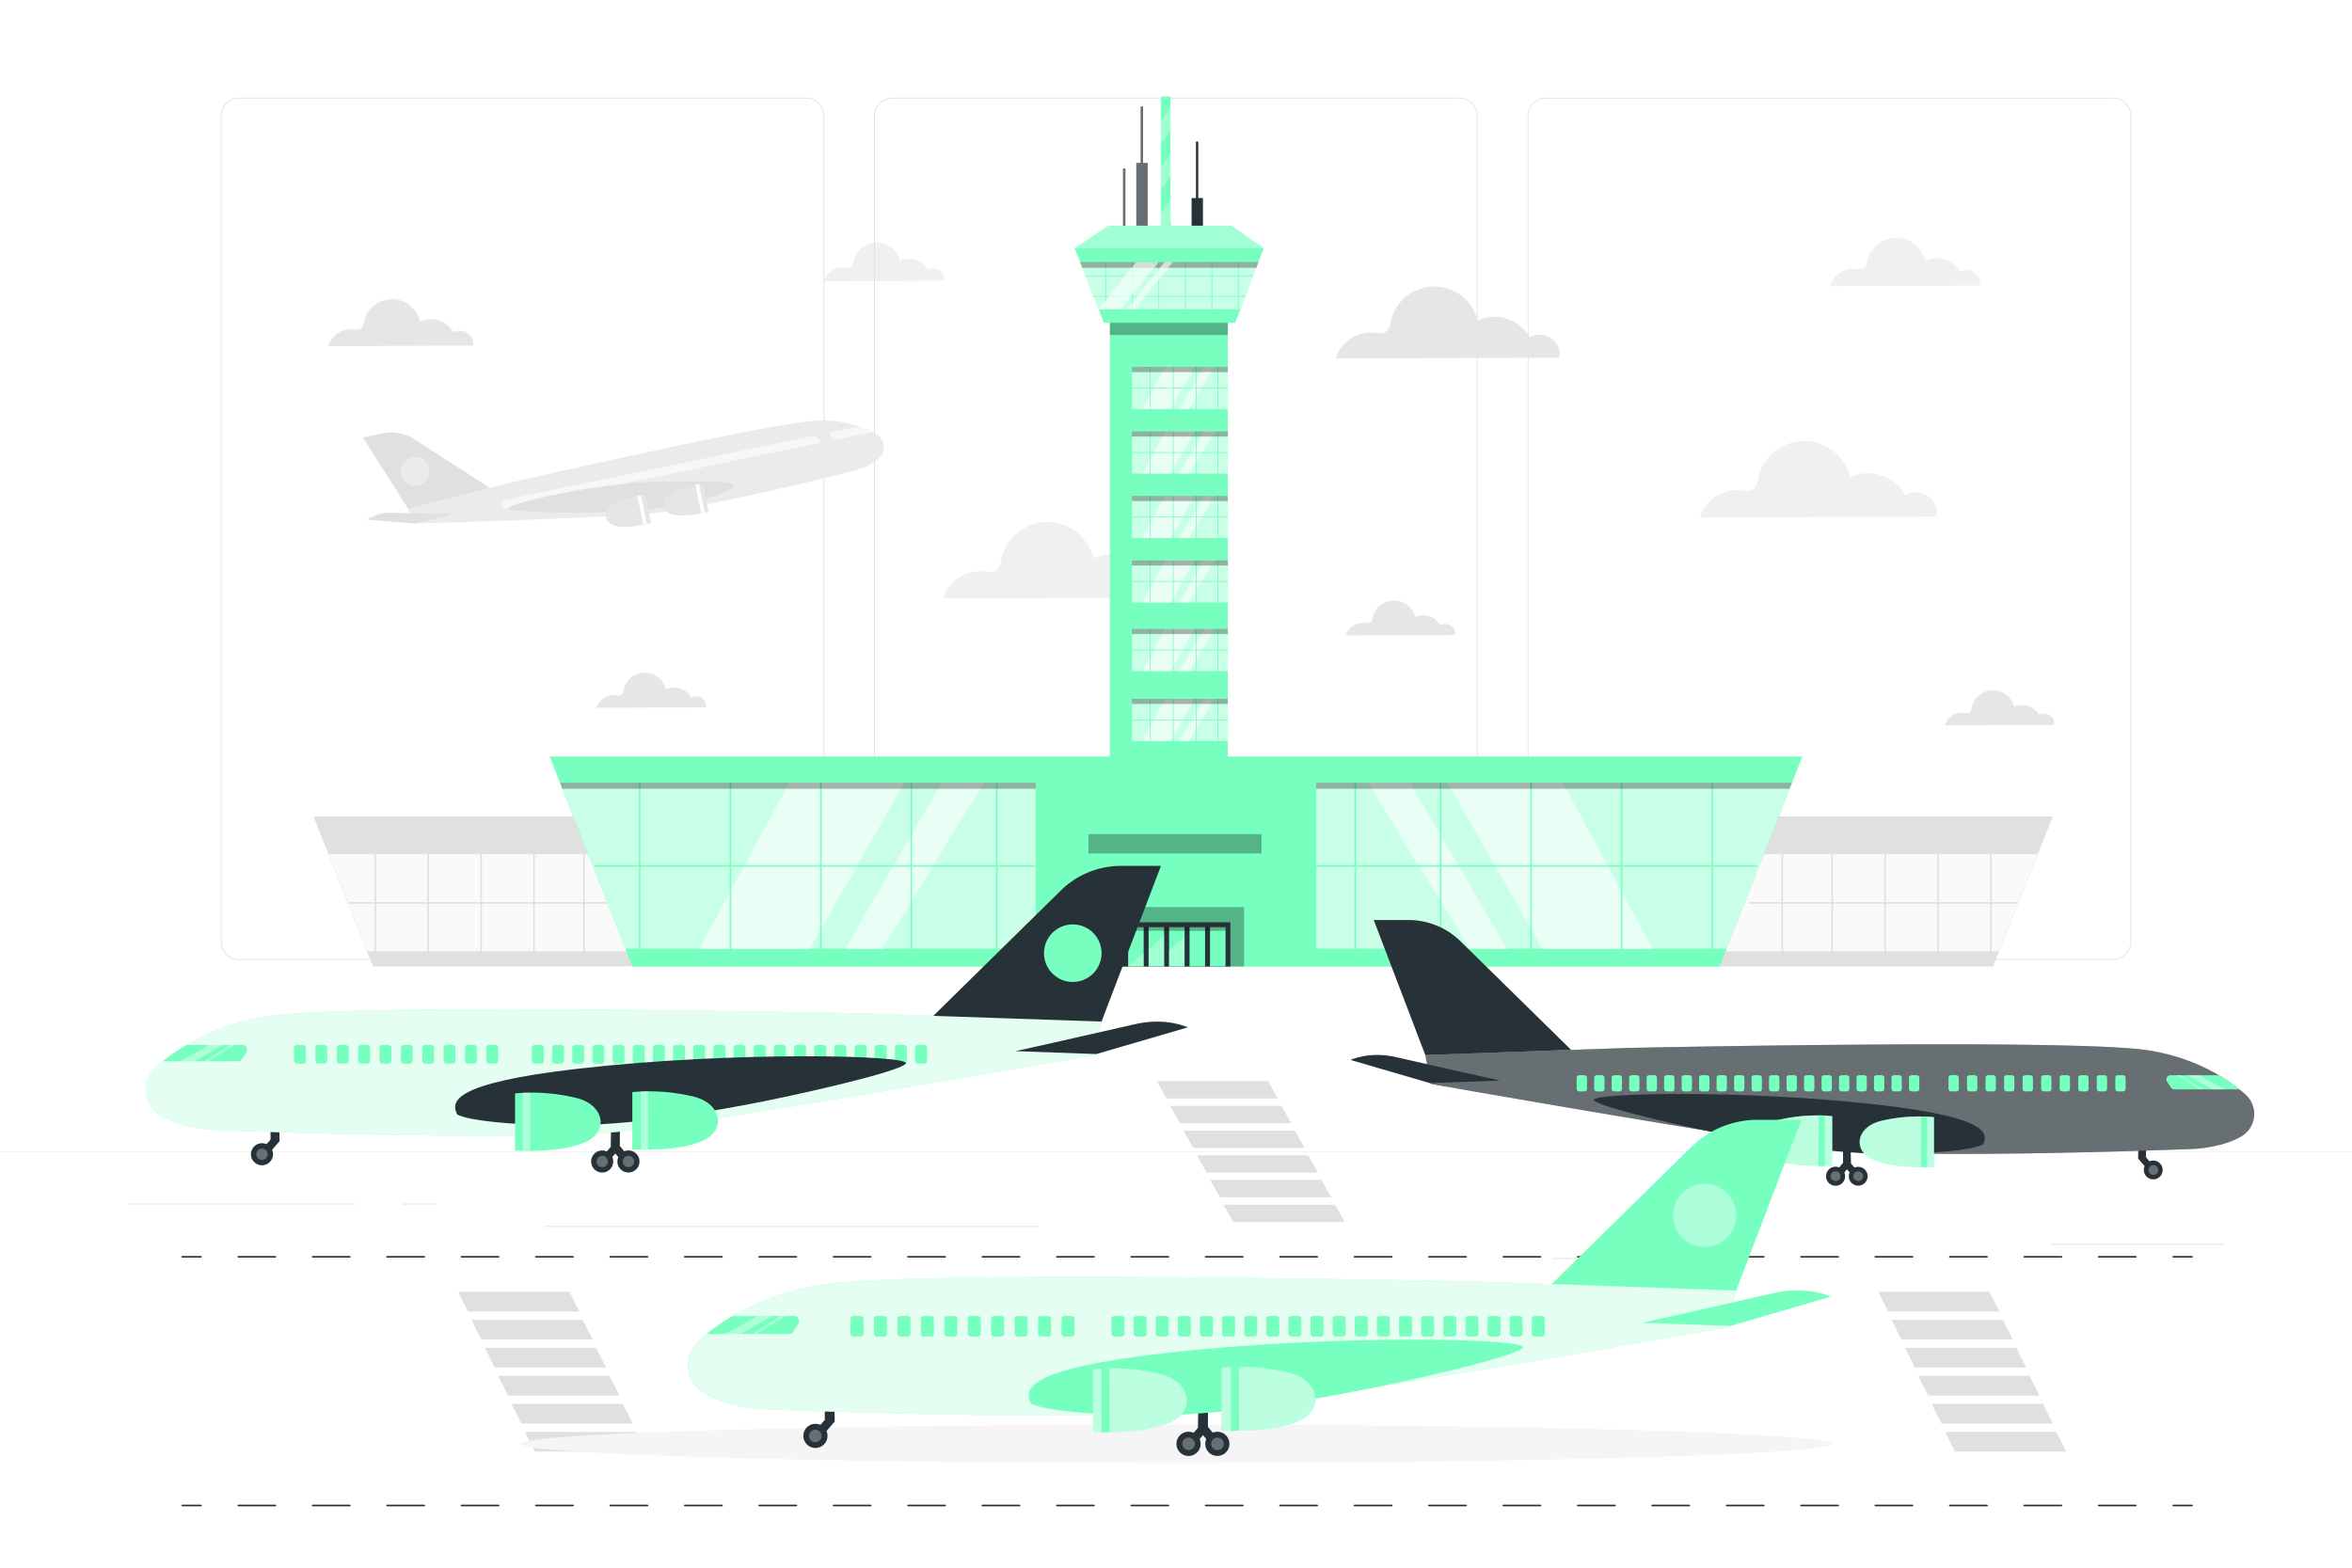 <svg class="animated" id="freepik_stories-airport-runway" xmlns="http://www.w3.org/2000/svg" xmlns:xlink="http://www.w3.org/1999/xlink" viewBox="0 0 750 500" version="1.1" xmlns:svgjs="http://svgjs.com/svgjs"><style>svg#freepik_stories-airport-runway:not(.animated) .animable {opacity: 0;}svg#freepik_stories-airport-runway.animated #freepik--airplane-3--inject-78 {animation: 3s Infinite  linear floating;animation-delay: 0s;}svg#freepik_stories-airport-runway.animated #freepik--airplane-2--inject-78 {animation: 3s Infinite  linear floating;animation-delay: 0s;}svg#freepik_stories-airport-runway.animated #freepik--airplane-1--inject-78 {animation: 3s Infinite  linear floating;animation-delay: 0s;}            @keyframes floating {                0% {                    opacity: 1;                    transform: translateY(0px);                }                50% {                    transform: translateY(-10px);                }                100% {                    opacity: 1;                    transform: translateY(0px);                }            }        </style><g id="freepik--background-complete--inject-78" class="animable" style="transform-origin: 375px 247.055px;"><polygon points="184.7 418.29 149.22 418.29 146.08 412.01 181.57 412.01 184.7 418.29" style="fill: rgb(224, 224, 224); transform-origin: 165.39px 415.15px;" id="elbipyioy5had" class="animable"></polygon><polygon points="188.97 427.23 153.48 427.23 150.34 420.95 185.83 420.95 188.97 427.23" style="fill: rgb(224, 224, 224); transform-origin: 169.655px 424.09px;" id="el13274meekh7" class="animable"></polygon><polygon points="193.23 436.16 157.74 436.16 154.6 429.88 190.09 429.88 193.23 436.16" style="fill: rgb(224, 224, 224); transform-origin: 173.915px 433.02px;" id="elfbedn43prs" class="animable"></polygon><polygon points="197.49 445.1 162 445.1 158.87 438.82 194.35 438.82 197.49 445.1" style="fill: rgb(224, 224, 224); transform-origin: 178.18px 441.96px;" id="elhsy13s0s0hk" class="animable"></polygon><polygon points="201.75 454.03 166.26 454.03 163.13 447.76 198.61 447.76 201.75 454.03" style="fill: rgb(224, 224, 224); transform-origin: 182.44px 450.895px;" id="elgghyr4jm7ur" class="animable"></polygon><polygon points="206.01 462.97 170.52 462.97 167.39 456.69 202.87 456.69 206.01 462.97" style="fill: rgb(224, 224, 224); transform-origin: 186.7px 459.83px;" id="elcymscxl0bw6" class="animable"></polygon><polygon points="637.55 418.29 602.06 418.29 598.92 412.01 634.41 412.01 637.55 418.29" style="fill: rgb(224, 224, 224); transform-origin: 618.235px 415.15px;" id="elnnv53gxmhw8" class="animable"></polygon><polygon points="641.81 427.23 606.32 427.23 603.19 420.95 638.67 420.95 641.81 427.23" style="fill: rgb(224, 224, 224); transform-origin: 622.5px 424.09px;" id="el1cody997ccm" class="animable"></polygon><polygon points="646.07 436.16 610.58 436.16 607.45 429.88 642.93 429.88 646.07 436.16" style="fill: rgb(224, 224, 224); transform-origin: 626.76px 433.02px;" id="elner7aadfct" class="animable"></polygon><polygon points="650.33 445.1 614.84 445.1 611.71 438.82 647.19 438.82 650.33 445.1" style="fill: rgb(224, 224, 224); transform-origin: 631.02px 441.96px;" id="elaucqkgxp15i" class="animable"></polygon><polygon points="654.59 454.03 619.1 454.03 615.97 447.76 651.45 447.76 654.59 454.03" style="fill: rgb(224, 224, 224); transform-origin: 635.28px 450.895px;" id="eltij8zdsfd4n" class="animable"></polygon><polygon points="658.85 462.97 623.37 462.97 620.23 456.69 655.71 456.69 658.85 462.97" style="fill: rgb(224, 224, 224); transform-origin: 639.54px 459.83px;" id="elzxr874ozz2l" class="animable"></polygon><polygon points="407.49 350.35 372 350.35 368.86 344.82 404.35 344.82 407.49 350.35" style="fill: rgb(224, 224, 224); transform-origin: 388.175px 347.585px;" id="elimxcn8vjdy8" class="animable"></polygon><polygon points="411.75 358.23 376.26 358.23 373.12 352.7 408.61 352.7 411.75 358.23" style="fill: rgb(224, 224, 224); transform-origin: 392.435px 355.465px;" id="el4llmqgsnosq" class="animable"></polygon><polygon points="416.01 366.11 380.52 366.11 377.38 360.58 412.87 360.58 416.01 366.11" style="fill: rgb(224, 224, 224); transform-origin: 396.695px 363.345px;" id="el93t75dwfmr" class="animable"></polygon><polygon points="420.27 373.99 384.78 373.99 381.65 368.46 417.13 368.46 420.27 373.99" style="fill: rgb(224, 224, 224); transform-origin: 400.96px 371.225px;" id="elcbn2xcptan" class="animable"></polygon><polygon points="424.53 381.87 389.04 381.87 385.91 376.34 421.39 376.34 424.53 381.87" style="fill: rgb(224, 224, 224); transform-origin: 405.22px 379.105px;" id="elt7asvuc587n" class="animable"></polygon><polygon points="428.79 389.75 393.3 389.75 390.17 384.22 425.65 384.22 428.79 389.75" style="fill: rgb(224, 224, 224); transform-origin: 409.48px 386.985px;" id="eljwbk30bze6n" class="animable"></polygon><polygon points="369.8 308.24 118.95 308.24 99.95 260.4 369.8 260.4 369.8 308.24" style="fill: rgb(224, 224, 224); transform-origin: 234.875px 284.32px;" id="elz6uyy7dquql" class="animable"></polygon><polygon points="208.41 303.4 117.13 303.4 104.85 272.46 208.41 272.46 208.41 303.4" style="fill: rgb(250, 250, 250); transform-origin: 156.63px 287.93px;" id="elxe3m9jc7n5p" class="animable"></polygon><rect x="136.31" y="271.12" width="0.5" height="33.71" style="fill: rgb(224, 224, 224); transform-origin: 136.56px 287.975px;" id="elvi9dz2rqyt" class="animable"></rect><rect x="119.4" y="271.12" width="0.5" height="33.71" style="fill: rgb(224, 224, 224); transform-origin: 119.65px 287.975px;" id="eljok07yl030c" class="animable"></rect><rect x="111.29" y="287.72" width="85.48" height="0.5" style="fill: rgb(224, 224, 224); transform-origin: 154.03px 287.97px;" id="el17mygpi73rf" class="animable"></rect><rect x="153.18" y="271.12" width="0.5" height="33.71" style="fill: rgb(224, 224, 224); transform-origin: 153.43px 287.975px;" id="elys1vnfrinnq" class="animable"></rect><rect x="170.04" y="271.12" width="0.5" height="33.71" style="fill: rgb(224, 224, 224); transform-origin: 170.29px 287.975px;" id="el9vsf7nigxdg" class="animable"></rect><rect x="185.95" y="271.12" width="0.5" height="33.71" style="fill: rgb(224, 224, 224); transform-origin: 186.2px 287.975px;" id="elglyl0f04ag" class="animable"></rect><polygon points="384.72 308.24 635.57 308.24 654.58 260.4 384.72 260.4 384.72 308.24" style="fill: rgb(224, 224, 224); transform-origin: 519.65px 284.32px;" id="el87v6a7kiwy" class="animable"></polygon><polygon points="546.12 303.4 637.39 303.4 649.68 272.46 546.12 272.46 546.12 303.4" style="fill: rgb(250, 250, 250); transform-origin: 597.9px 287.93px;" id="elrbjb69pbzg" class="animable"></polygon><rect x="617.72" y="271.12" width="0.5" height="33.71" style="fill: rgb(224, 224, 224); transform-origin: 617.97px 287.975px;" id="elvb2z4a1fyx" class="animable"></rect><rect x="634.62" y="271.12" width="0.5" height="33.71" style="fill: rgb(224, 224, 224); transform-origin: 634.87px 287.975px;" id="elpo14tds27dc" class="animable"></rect><rect x="557.75" y="287.72" width="85.48" height="0.5" style="fill: rgb(224, 224, 224); transform-origin: 600.49px 287.97px;" id="elyl6u1w9bpu" class="animable"></rect><rect x="600.85" y="271.12" width="0.5" height="33.71" style="fill: rgb(224, 224, 224); transform-origin: 601.1px 287.975px;" id="elwcah09b3s9" class="animable"></rect><rect x="583.98" y="271.12" width="0.5" height="33.71" style="fill: rgb(224, 224, 224); transform-origin: 584.23px 287.975px;" id="elpkfzrorb0hj" class="animable"></rect><rect x="568.08" y="271.12" width="0.5" height="33.71" style="fill: rgb(224, 224, 224); transform-origin: 568.33px 287.975px;" id="elnbdpjee7vgm" class="animable"></rect><path d="M614.86,158.32a6.86,6.86,0,0,0-7.44-.43c-3-6.1-11.43-8.8-17.43-5.58a15,15,0,0,0-29.32.35,5.76,5.76,0,0,1-1.12,3c-1.22,1.25-3.26.83-5,.69a12.37,12.37,0,0,0-12.47,8.7l75.35-.28C618.1,162.19,617,159.91,614.86,158.32Z" style="fill: rgb(240, 240, 240); transform-origin: 579.853px 152.853px;" id="elbr5hzjdqgi5" class="animable"></path><path d="M373.49,184.16a6.88,6.88,0,0,0-7.44-.44c-3-6.1-11.43-8.79-17.43-5.58a15,15,0,0,0-29.32.36,5.69,5.69,0,0,1-1.12,3c-1.22,1.25-3.26.83-5,.7a12.36,12.36,0,0,0-12.46,8.69l75.35-.27C376.73,188,375.59,185.75,373.49,184.16Z" style="fill: rgb(240, 240, 240); transform-origin: 338.489px 178.69px;" id="ellq6ufn8b2ts" class="animable"></path><path d="M629.64,87a4.37,4.37,0,0,0-4.72-.28,8.4,8.4,0,0,0-11-3.53,9.53,9.53,0,0,0-18.59.22,3.57,3.57,0,0,1-.71,1.88c-.77.79-2.07.53-3.17.44a7.84,7.84,0,0,0-7.9,5.52l47.78-.18A3.84,3.84,0,0,0,629.64,87Z" style="fill: rgb(240, 240, 240); transform-origin: 607.485px 83.56px;" id="elukcuu3gafbb" class="animable"></path><path d="M494.68,108a6.5,6.5,0,0,0-7-.42c-2.86-5.76-10.81-8.31-16.48-5.27a14.21,14.21,0,0,0-27.72.33,5.44,5.44,0,0,1-1.06,2.81c-1.16,1.18-3.09.78-4.73.65a11.71,11.71,0,0,0-11.79,8.23l71.26-.26A5.68,5.68,0,0,0,494.68,108Z" style="fill: rgb(230, 230, 230); transform-origin: 461.603px 102.862px;" id="eln8qs2lvalmb" class="animable"></path><path d="M149.19,106.29a4.21,4.21,0,0,0-4.56-.26A8.11,8.11,0,0,0,134,102.61a9.2,9.2,0,0,0-18,.22,3.54,3.54,0,0,1-.69,1.81c-.74.77-2,.51-3.06.43a7.57,7.57,0,0,0-7.63,5.32l46.14-.17A3.7,3.7,0,0,0,149.19,106.29Z" style="fill: rgb(230, 230, 230); transform-origin: 127.738px 102.907px;" id="el68qp69n53lb" class="animable"></path><path d="M223.8,222.65a3.18,3.18,0,0,0-3.44-.2,6.11,6.11,0,0,0-8-2.58,6.94,6.94,0,0,0-13.53.17,2.83,2.83,0,0,1-.52,1.37c-.57.57-1.51.38-2.31.32a5.69,5.69,0,0,0-5.75,4l34.78-.13A2.78,2.78,0,0,0,223.8,222.65Z" style="fill: rgb(230, 230, 230); transform-origin: 207.673px 220.146px;" id="elsbqb7wu3ecp" class="animable"></path><path d="M653.7,228.25a3.14,3.14,0,0,0-3.43-.2,6.12,6.12,0,0,0-8-2.58,6.94,6.94,0,0,0-13.53.16,2.58,2.58,0,0,1-.52,1.37c-.56.58-1.5.39-2.3.32a5.73,5.73,0,0,0-5.76,4l34.78-.13A2.76,2.76,0,0,0,653.7,228.25Z" style="fill: rgb(230, 230, 230); transform-origin: 637.582px 225.738px;" id="el3fl28uhpai8" class="animable"></path><path d="M462.68,199.62a3.18,3.18,0,0,0-3.44-.21,6.11,6.11,0,0,0-8-2.57,6.94,6.94,0,0,0-13.53.16,2.66,2.66,0,0,1-.52,1.37c-.56.58-1.5.38-2.31.32a5.71,5.71,0,0,0-5.75,4l34.78-.13A2.77,2.77,0,0,0,462.68,199.62Z" style="fill: rgb(230, 230, 230); transform-origin: 446.552px 197.108px;" id="el4avqr9eol24" class="animable"></path><path d="M299.61,86.3a3.5,3.5,0,0,0-3.77-.22A6.74,6.74,0,0,0,287,83.25a7.62,7.62,0,0,0-14.87.18,3,3,0,0,1-.57,1.51c-.62.63-1.66.42-2.54.35a6.26,6.26,0,0,0-6.32,4.41l38.23-.14A3,3,0,0,0,299.61,86.3Z" style="fill: rgb(240, 240, 240); transform-origin: 281.859px 83.543px;" id="elwt9oa4jhbkh" class="animable"></path><path d="M673.73,306.15H493a5.87,5.87,0,0,1-5.86-5.86V37A5.87,5.87,0,0,1,493,31.16H673.73A5.87,5.87,0,0,1,679.6,37V300.29A5.87,5.87,0,0,1,673.73,306.15ZM493,31.41A5.61,5.61,0,0,0,487.38,37V300.29A5.61,5.61,0,0,0,493,305.9H673.73a5.62,5.62,0,0,0,5.62-5.61V37a5.62,5.62,0,0,0-5.62-5.61Z" style="fill: rgb(224, 224, 224); transform-origin: 583.37px 168.655px;" id="elozzm70bv5cc" class="animable"></path><path d="M465.31,306.15H284.56a5.87,5.87,0,0,1-5.86-5.86V37a5.87,5.87,0,0,1,5.86-5.86H465.31A5.87,5.87,0,0,1,471.17,37V300.29A5.87,5.87,0,0,1,465.31,306.15ZM284.56,31.41A5.61,5.61,0,0,0,279,37V300.29a5.61,5.61,0,0,0,5.61,5.61H465.31a5.61,5.61,0,0,0,5.61-5.61V37a5.61,5.61,0,0,0-5.61-5.61Z" style="fill: rgb(224, 224, 224); transform-origin: 374.935px 168.645px;" id="elbno07fafvda" class="animable"></path><path d="M257,306.15H76.27a5.87,5.87,0,0,1-5.87-5.86V37a5.87,5.87,0,0,1,5.87-5.86H257A5.87,5.87,0,0,1,262.87,37V300.29A5.87,5.87,0,0,1,257,306.15ZM76.27,31.41A5.62,5.62,0,0,0,70.65,37V300.29a5.62,5.62,0,0,0,5.62,5.61H257a5.61,5.61,0,0,0,5.61-5.61V37A5.61,5.61,0,0,0,257,31.41Z" style="fill: rgb(224, 224, 224); transform-origin: 166.635px 168.645px;" id="elw15icz7luv7" class="animable"></path><rect y="367.22" width="750" height="0.12" style="fill: rgb(224, 224, 224); transform-origin: 375px 367.28px;" id="elr4ydbxibu7p" class="animable"></rect><rect x="653.63" y="396.6" width="55.73" height="0.42" style="fill: rgb(235, 235, 235); transform-origin: 681.495px 396.81px;" id="eldum9p1z3g7" class="animable"></rect><rect x="495.04" y="401.17" width="14.63" height="0.42" style="fill: rgb(235, 235, 235); transform-origin: 502.355px 401.38px;" id="elurm3bocrj" class="animable"></rect><rect x="40.64" y="383.8" width="72.67" height="0.42" style="fill: rgb(235, 235, 235); transform-origin: 76.975px 384.01px;" id="elmni89ofrth" class="animable"></rect><rect x="128.3" y="383.8" width="10.66" height="0.42" style="fill: rgb(235, 235, 235); transform-origin: 133.63px 384.01px;" id="eln84z6iv2nwr" class="animable"></rect><rect x="173.59" y="390.91" width="157.61" height="0.42" style="fill: rgb(235, 235, 235); transform-origin: 252.395px 391.12px;" id="elk1jp0ifweb" class="animable"></rect><path d="M272.05,150.26s5.29-1.27,8.35-4.19a4.78,4.78,0,0,0-1-7.58,35.07,35.07,0,0,0-18.92-4.35c-14,.57-94.32,19-94.32,19L130.07,162l2.07,5s57.75-1.69,74.62-3.16S272.05,150.26,272.05,150.26Z" style="fill: rgb(235, 235, 235); transform-origin: 205.953px 150.544px;" id="elyjfoje6gqq" class="animable"></path><path d="M156.19,155.6l-24-15.46A13.7,13.7,0,0,0,122,138.23l-6.3,1.29,14.46,22.74Z" style="fill: rgb(224, 224, 224); transform-origin: 135.945px 150.105px;" id="el5mv5sru5pup" class="animable"></path><path d="M144.7,163.89,132.13,167,117,165.74a13.56,13.56,0,0,1,8.19-2.2C126,163.56,143.66,163.91,144.7,163.89Z" style="fill: rgb(224, 224, 224); transform-origin: 130.85px 165.26px;" id="elmtdxjllthi" class="animable"></path><g id="elm29k0nj841i"><path d="M278.16,137.8l-11.75,2.43a.73.73,0,0,1-.7-.21l-.91-.94a.76.76,0,0,1,.39-1.27l8.75-1.78a29,29,0,0,1,4.22,1.77Z" style="fill: rgb(255, 255, 255); opacity: 0.6; transform-origin: 271.374px 138.14px;" class="animable"></path></g><g id="elmrkuiyb14nb"><path d="M261.73,140.67a.34.34,0,0,1-.17.57L161.49,162a1.33,1.33,0,0,1-1.21-.37h0a1.32,1.32,0,0,1,.68-2.2l98.76-20.48a.49.49,0,0,1,.44.14Z" style="fill: rgb(255, 255, 255); opacity: 0.6; transform-origin: 210.872px 150.484px;" class="animable"></path></g><path d="M233.83,155.63s-1.23,1.56-13,4.42-24.4,3.23-32,3.4-25.42-.13-26.79-1.25,27.56-8.53,50.24-8.58C232.69,153.57,234.41,153.46,233.83,155.63Z" style="fill: rgb(224, 224, 224); transform-origin: 197.956px 158.548px;" id="el7hjf776pbyi" class="animable"></path><path d="M205.72,157.8l1.86,9s-8.94,2.42-12.66.43c-2.54-1.36-2.42-5,1.54-6.78A30.18,30.18,0,0,1,205.72,157.8Z" style="fill: rgb(230, 230, 230); transform-origin: 200.396px 162.908px;" id="elqxjo1p9k3ep" class="animable"></path><path d="M224.11,154.21l1.86,9s-8.94,2.41-12.66.43c-2.55-1.36-2.42-5,1.54-6.78A29.77,29.77,0,0,1,224.11,154.21Z" style="fill: rgb(230, 230, 230); transform-origin: 218.784px 159.315px;" id="elg1l7vfjtv27" class="animable"></path><path d="M222.87,154.36l1.89,9.1-1.15.24-1.85-9.13Q222.36,154.44,222.87,154.36Z" style="fill: rgb(255, 255, 255); transform-origin: 223.26px 159.03px;" id="el0vsgff0c6xld" class="animable"></path><path d="M204.36,158l1.89,9.09-1.15.24-1.85-9.13C203.64,158.09,204,158,204.36,158Z" style="fill: rgb(255, 255, 255); transform-origin: 204.75px 162.665px;" id="ellwutvpn9x5" class="animable"></path><g id="el2mlvloztrrv"><circle cx="132.35" cy="150.32" r="4.6" style="fill: rgb(235, 235, 235); transform-origin: 132.35px 150.32px; transform: rotate(-43.77deg);" class="animable"></circle></g></g><g id="freepik--Shadow--inject-78" class="animable" style="transform-origin: 375px 460.495px;"><path d="M583.88,460.5c0,3.38-93.52,6.13-208.88,6.13s-208.88-2.75-208.88-6.13,93.52-6.14,208.88-6.14S583.88,457.11,583.88,460.5Z" style="fill: rgb(245, 245, 245); transform-origin: 375px 460.495px;" id="elvvuy55si19" class="animable"></path></g><g id="freepik--Lines--inject-78" class="animable" style="transform-origin: 378.55px 440.505px;"><path d="M64.1,401.1h-6a.25.25,0,0,1,0-.5h6a.25.25,0,1,1,0,.5Z" style="fill: rgb(38, 50, 56); transform-origin: 61.1px 400.85px;" id="elsjmv63qcp3b" class="animable"></path><path d="M681.08,401.1H669.22a.25.25,0,0,1,0-.5h11.86a.25.25,0,0,1,0,.5Zm-23.73,0H645.49a.25.25,0,0,1,0-.5h11.86a.25.25,0,0,1,0,.5Zm-23.73,0H621.76a.25.25,0,0,1,0-.5h11.86a.25.25,0,0,1,0,.5Zm-23.73,0H598a.25.25,0,0,1,0-.5h11.86a.25.25,0,0,1,0,.5Zm-23.73,0H574.3a.25.25,0,0,1,0-.5h11.86a.25.25,0,0,1,0,.5Zm-23.73,0H550.57a.25.25,0,0,1,0-.5h11.86a.25.25,0,0,1,0,.5Zm-23.73,0H526.84a.25.25,0,0,1,0-.5H538.7a.25.25,0,0,1,0,.5Zm-23.73,0H503.11a.25.25,0,0,1,0-.5H515a.25.25,0,0,1,0,.5Zm-23.73,0H479.38a.25.25,0,1,1,0-.5h11.86a.25.25,0,0,1,0,.5Zm-23.73,0H455.64a.25.25,0,0,1,0-.5h11.87a.25.25,0,0,1,0,.5Zm-23.73,0H431.91a.25.25,0,1,1,0-.5h11.87a.25.25,0,0,1,0,.5Zm-23.73,0H408.18a.25.25,0,1,1,0-.5h11.87a.25.25,0,1,1,0,.5Zm-23.73,0H384.45a.25.25,0,1,1,0-.5h11.87a.25.25,0,1,1,0,.5Zm-23.73,0H360.72a.25.25,0,0,1,0-.5h11.87a.25.25,0,1,1,0,.5Zm-23.73,0H337a.25.25,0,0,1,0-.5h11.87a.25.25,0,0,1,0,.5Zm-23.73,0H313.26a.25.25,0,0,1,0-.5h11.87a.25.25,0,0,1,0,.5Zm-23.73,0H289.53a.25.25,0,0,1,0-.5H301.4a.25.25,0,0,1,0,.5Zm-23.73,0H265.8a.25.25,0,0,1,0-.5h11.87a.25.25,0,0,1,0,.5Zm-23.73,0H242.07a.25.25,0,0,1,0-.5h11.87a.25.25,0,0,1,0,.5Zm-23.73,0H218.34a.25.25,0,0,1,0-.5h11.87a.25.25,0,1,1,0,.5Zm-23.73,0H194.61a.25.25,0,0,1,0-.5h11.87a.25.25,0,1,1,0,.5Zm-23.73,0H170.88a.25.25,0,0,1,0-.5h11.87a.25.25,0,0,1,0,.5Zm-23.73,0H147.15a.25.25,0,1,1,0-.5H159a.25.25,0,0,1,0,.5Zm-23.73,0H123.42a.25.25,0,1,1,0-.5h11.87a.25.25,0,0,1,0,.5Zm-23.73,0H99.69a.25.25,0,0,1,0-.5h11.87a.25.25,0,1,1,0,.5Zm-23.73,0H76a.25.25,0,1,1,0-.5H87.83a.25.25,0,0,1,0,.5Z" style="fill: rgb(38, 50, 56); transform-origin: 378.54px 400.85px;" id="el9dsd8ka43w8" class="animable"></path><path d="M699,401.1h-6a.25.25,0,0,1,0-.5h6a.25.25,0,0,1,0,.5Z" style="fill: rgb(38, 50, 56); transform-origin: 696px 400.85px;" id="elsenc332peh" class="animable"></path><path d="M64.1,480.41h-6a.25.25,0,0,1-.25-.25.25.25,0,0,1,.25-.25h6a.26.26,0,0,1,.25.25A.25.25,0,0,1,64.1,480.41Z" style="fill: rgb(38, 50, 56); transform-origin: 61.1px 480.16px;" id="elm10jse3al9i" class="animable"></path><path d="M681.08,480.41H669.22a.25.25,0,0,1-.25-.25.25.25,0,0,1,.25-.25h11.86a.25.25,0,0,1,.25.25A.25.25,0,0,1,681.08,480.41Zm-23.73,0H645.49a.25.25,0,0,1-.25-.25.25.25,0,0,1,.25-.25h11.86a.25.25,0,0,1,.25.25A.25.25,0,0,1,657.35,480.41Zm-23.73,0H621.76a.25.25,0,0,1-.25-.25.25.25,0,0,1,.25-.25h11.86a.25.25,0,0,1,.25.25A.25.25,0,0,1,633.62,480.41Zm-23.73,0H598a.25.25,0,0,1-.25-.25.25.25,0,0,1,.25-.25h11.86a.25.25,0,0,1,.25.25A.25.25,0,0,1,609.89,480.41Zm-23.73,0H574.3a.25.25,0,0,1-.25-.25.25.25,0,0,1,.25-.25h11.86a.25.25,0,0,1,.25.25A.25.25,0,0,1,586.16,480.41Zm-23.73,0H550.57a.25.25,0,0,1-.25-.25.25.25,0,0,1,.25-.25h11.86a.25.25,0,0,1,.25.25A.25.25,0,0,1,562.43,480.41Zm-23.73,0H526.84a.25.25,0,0,1-.25-.25.25.25,0,0,1,.25-.25H538.7a.25.25,0,0,1,.25.25A.25.25,0,0,1,538.7,480.41Zm-23.73,0H503.11a.25.25,0,0,1-.25-.25.25.25,0,0,1,.25-.25H515a.25.25,0,0,1,.25.25A.25.25,0,0,1,515,480.41Zm-23.73,0H479.38a.26.26,0,0,1-.26-.25.26.26,0,0,1,.26-.25h11.86a.25.25,0,0,1,.25.25A.25.25,0,0,1,491.24,480.41Zm-23.73,0H455.64a.25.25,0,0,1-.25-.25.26.26,0,0,1,.25-.25h11.87a.25.25,0,0,1,.25.25A.25.25,0,0,1,467.51,480.41Zm-23.73,0H431.91a.25.25,0,0,1-.25-.25.26.26,0,0,1,.25-.25h11.87a.25.25,0,0,1,.25.25A.25.25,0,0,1,443.78,480.41Zm-23.73,0H408.18a.25.25,0,0,1-.25-.25.26.26,0,0,1,.25-.25h11.87a.25.25,0,0,1,.25.25A.25.25,0,0,1,420.05,480.41Zm-23.73,0H384.45a.25.25,0,0,1-.25-.25.26.26,0,0,1,.25-.25h11.87a.25.25,0,0,1,.25.25A.25.25,0,0,1,396.32,480.41Zm-23.73,0H360.72a.25.25,0,0,1-.25-.25.26.26,0,0,1,.25-.25h11.87a.25.25,0,0,1,.25.25A.25.25,0,0,1,372.59,480.41Zm-23.73,0H337a.25.25,0,0,1-.25-.25.25.25,0,0,1,.25-.25h11.87a.25.25,0,0,1,.25.25A.25.25,0,0,1,348.86,480.41Zm-23.73,0H313.26a.25.25,0,0,1-.25-.25.26.26,0,0,1,.25-.25h11.87a.25.25,0,0,1,.25.25A.25.25,0,0,1,325.13,480.41Zm-23.73,0H289.53a.25.25,0,0,1-.25-.25.26.26,0,0,1,.25-.25H301.4a.25.25,0,0,1,.25.25A.25.25,0,0,1,301.4,480.41Zm-23.73,0H265.8a.25.25,0,0,1-.25-.25.25.25,0,0,1,.25-.25h11.87a.25.25,0,0,1,.25.25A.25.25,0,0,1,277.67,480.41Zm-23.73,0H242.07a.25.25,0,0,1-.25-.25.25.25,0,0,1,.25-.25h11.87a.25.25,0,0,1,.25.25A.25.25,0,0,1,253.94,480.41Zm-23.73,0H218.34a.25.25,0,0,1-.25-.25.25.25,0,0,1,.25-.25h11.87a.25.25,0,0,1,.25.25A.25.25,0,0,1,230.21,480.41Zm-23.73,0H194.61a.25.25,0,0,1-.25-.25.25.25,0,0,1,.25-.25h11.87a.25.25,0,0,1,.25.25A.25.25,0,0,1,206.48,480.41Zm-23.73,0H170.88a.25.25,0,0,1-.25-.25.25.25,0,0,1,.25-.25h11.87a.25.25,0,0,1,.25.25A.25.25,0,0,1,182.75,480.41Zm-23.73,0H147.15a.25.25,0,0,1-.25-.25.25.25,0,0,1,.25-.25H159a.26.26,0,0,1,.25.25A.25.25,0,0,1,159,480.41Zm-23.73,0H123.42a.25.25,0,0,1-.25-.25.25.25,0,0,1,.25-.25h11.87a.26.26,0,0,1,.25.25A.25.25,0,0,1,135.29,480.41Zm-23.73,0H99.69a.25.25,0,0,1-.25-.25.25.25,0,0,1,.25-.25h11.87a.26.26,0,0,1,.25.25A.25.25,0,0,1,111.56,480.41Zm-23.73,0H76a.25.25,0,0,1-.25-.25.25.25,0,0,1,.25-.25H87.83a.26.26,0,0,1,.25.25A.25.25,0,0,1,87.83,480.41Z" style="fill: rgb(38, 50, 56); transform-origin: 378.54px 480.16px;" id="elf03abajc9je" class="animable"></path><path d="M699,480.41h-6a.25.25,0,0,1-.25-.25.25.25,0,0,1,.25-.25h6a.25.25,0,0,1,.25.25A.25.25,0,0,1,699,480.41Z" style="fill: rgb(38, 50, 56); transform-origin: 696px 480.16px;" id="elzwtrkhe6pmd" class="animable"></path></g><g id="freepik--Building--inject-78" class="animable" style="transform-origin: 375px 169.525px;"><polygon points="415.02 241.28 334.98 241.28 175.26 241.28 201.63 308.27 341.34 308.27 408.66 308.27 548.37 308.27 574.74 241.28 415.02 241.28" style="fill: rgb(119, 255, 192); transform-origin: 375px 274.775px;" id="elq4w2ymk3ldn" class="animable"></polygon><path d="M358.86,72V54a.38.38,0,0,0-.75,0V72a.38.38,0,0,0,.75,0Z" style="fill: rgb(38, 50, 56); transform-origin: 358.485px 63px;" id="eli8uzphf9758" class="animable"></path><g id="elnp3wbpx8h8q"><path d="M358.86,72V54a.38.38,0,0,0-.75,0V72a.38.38,0,0,0,.75,0Z" style="fill: rgb(255, 255, 255); opacity: 0.3; transform-origin: 358.485px 63px;" class="animable"></path></g><rect x="370.17" y="30.78" width="3.11" height="41.21" style="fill: rgb(119, 255, 192); transform-origin: 371.725px 51.385px;" id="elv4xmhpf5oqd" class="animable"></rect><path d="M364.49,52.28V34.21a.38.38,0,0,0-.75,0V52.28a.38.38,0,0,0,.75,0Z" style="fill: rgb(38, 50, 56); transform-origin: 364.115px 43.245px;" id="elsmj5pg5b839" class="animable"></path><g id="eloubrzrcabgs"><path d="M364.49,52.28V34.21a.38.38,0,0,0-.75,0V52.28a.38.38,0,0,0,.75,0Z" style="fill: rgb(255, 255, 255); opacity: 0.3; transform-origin: 364.115px 43.245px;" class="animable"></path></g><rect x="379.97" y="63.16" width="3.62" height="9.71" style="fill: rgb(38, 50, 56); transform-origin: 381.78px 68.015px;" id="elauratoxh0bu" class="animable"></rect><polygon points="352.03 102.97 342.69 79.16 402.99 79.16 393.89 102.97 352.03 102.97" style="fill: rgb(119, 255, 192); transform-origin: 372.84px 91.065px;" id="elzzbl7l134w9" class="animable"></polygon><polygon points="342.69 79.16 353.44 71.98 392.68 71.98 402.99 79.16 342.69 79.16" style="fill: rgb(119, 255, 192); transform-origin: 372.84px 75.57px;" id="elj3myzc8io5j" class="animable"></polygon><rect x="353.9" y="101.95" width="37.63" height="200.26" style="fill: rgb(119, 255, 192); transform-origin: 372.715px 202.08px;" id="elv1do8fwziv" class="animable"></rect><g id="el96nv5r6olgi"><polygon points="330.27 302.59 199.39 302.59 178.63 249.64 330.27 249.64 330.27 302.59" style="fill: rgb(255, 255, 255); opacity: 0.6; transform-origin: 254.45px 276.115px;" class="animable"></polygon></g><g id="elmyqjiijposk"><polygon points="222.95 302.72 251.7 249.64 288.42 249.64 258.12 302.72 222.95 302.72" style="fill: rgb(255, 255, 255); opacity: 0.6; transform-origin: 255.685px 276.18px;" class="animable"></polygon></g><g id="eluuz66w66m1"><polygon points="269.43 302.72 300.32 249.64 313.75 249.64 281.31 302.72 269.43 302.72" style="fill: rgb(255, 255, 255); opacity: 0.6; transform-origin: 291.59px 276.18px;" class="animable"></polygon></g><path d="M382.11,63.48V45.4a.38.38,0,0,0-.75,0V63.48a.38.38,0,0,0,.75,0Z" style="fill: rgb(38, 50, 56); transform-origin: 381.735px 54.44px;" id="elik4n7wxz5t" class="animable"></path><rect x="362.35" y="51.96" width="3.62" height="20.02" style="fill: rgb(38, 50, 56); transform-origin: 364.16px 61.97px;" id="elrnowr43o9eo" class="animable"></rect><g style="clip-path: url(&quot;#freepik--clip-path--inject-78&quot;); transform-origin: 371.725px 54.84px;" id="el3wb3kchtlug" class="animable"><g id="elosnnibra8g9"><polygon points="373.28 34.21 370.17 38.73 370.17 46.01 373.28 41.28 373.28 34.21" style="fill: rgb(255, 255, 255); opacity: 0.3; transform-origin: 371.725px 40.11px;" class="animable"></polygon></g><g id="eledc6khgxt6u"><polygon points="373.28 48.94 370.17 53.46 370.17 60.74 373.28 56.01 373.28 48.94" style="fill: rgb(255, 255, 255); opacity: 0.3; transform-origin: 371.725px 54.84px;" class="animable"></polygon></g><g id="el9u51669axun"><polygon points="373.28 63.66 370.17 68.19 370.17 75.47 373.28 70.74 373.28 63.66" style="fill: rgb(255, 255, 255); opacity: 0.3; transform-origin: 371.725px 69.565px;" class="animable"></polygon></g></g><g id="elgnwo62dffpu"><rect x="362.35" y="51.96" width="3.62" height="20.02" style="fill: rgb(255, 255, 255); opacity: 0.3; transform-origin: 364.16px 61.97px;" class="animable"></rect></g><g id="el88fkpmic0za"><polygon points="344.42 83.55 350.34 98.65 395.54 98.65 401.32 83.55 344.42 83.55" style="fill: rgb(255, 255, 255); opacity: 0.6; transform-origin: 372.87px 91.1px;" class="animable"></polygon></g><g id="elhgp8ttaynip"><polygon points="342.69 79.16 353.44 71.98 392.68 71.98 402.99 79.16 342.69 79.16" style="fill: rgb(255, 255, 255); opacity: 0.3; transform-origin: 372.84px 75.57px;" class="animable"></polygon></g><rect x="352.46" y="83.55" width="0.25" height="15.11" style="fill: rgb(119, 255, 192); transform-origin: 352.585px 91.105px;" id="el974ff1rcbr8" class="animable"></rect><rect x="348.4" y="94.38" width="48.73" height="0.25" style="fill: rgb(119, 255, 192); transform-origin: 372.765px 94.505px;" id="elxr7e9dw04g" class="animable"></rect><rect x="346.01" y="87.85" width="53.62" height="0.25" style="fill: rgb(119, 255, 192); transform-origin: 372.82px 87.975px;" id="el8xzukyft29a" class="animable"></rect><rect x="360.92" y="83.55" width="0.25" height="15.11" style="fill: rgb(119, 255, 192); transform-origin: 361.045px 91.105px;" id="eln2elieow7zp" class="animable"></rect><rect x="369.39" y="83.55" width="0.25" height="15.11" style="fill: rgb(119, 255, 192); transform-origin: 369.515px 91.105px;" id="el4s3upwa6xsu" class="animable"></rect><rect x="377.85" y="83.55" width="0.25" height="15.11" style="fill: rgb(119, 255, 192); transform-origin: 377.975px 91.105px;" id="elrlj6q5soih" class="animable"></rect><rect x="386.32" y="83.55" width="0.25" height="15.11" style="fill: rgb(119, 255, 192); transform-origin: 386.445px 91.105px;" id="el1lvu74fh4qn" class="animable"></rect><rect x="394.78" y="83.55" width="0.25" height="15.11" style="fill: rgb(119, 255, 192); transform-origin: 394.905px 91.105px;" id="el5jloy2aniqc" class="animable"></rect><g id="elrmrd1to3fdj"><polygon points="345.14 85.42 400.61 85.42 401.32 83.55 344.42 83.55 345.14 85.42" style="opacity: 0.3; transform-origin: 372.87px 84.485px;" class="animable"></polygon></g><g id="ellaujexpr8e9"><polygon points="350.34 98.65 362.35 83.55 369.51 83.55 357.19 98.65 350.34 98.65" style="fill: rgb(255, 255, 255); opacity: 0.6; transform-origin: 359.925px 91.1px;" class="animable"></polygon></g><g id="el412jwzs37z3"><polygon points="359.4 98.65 371.41 83.55 374.03 83.55 361.71 98.65 359.4 98.65" style="fill: rgb(255, 255, 255); opacity: 0.6; transform-origin: 366.715px 91.1px;" class="animable"></polygon></g><g id="elyptx0epkam"><polygon points="364.27 192.21 371.58 178.73 380.9 178.73 373.21 192.21 364.27 192.21" style="fill: rgb(255, 255, 255); opacity: 0.6; transform-origin: 372.585px 185.47px;" class="animable"></polygon></g><g id="elu5t0lmb5vvq"><polygon points="376.08 192.21 383.93 178.73 387.34 178.73 379.1 192.21 376.08 192.21" style="fill: rgb(255, 255, 255); opacity: 0.6; transform-origin: 381.71px 185.47px;" class="animable"></polygon></g><g id="elr3j2qgdvcs"><rect x="360.95" y="178.73" width="30.59" height="13.45" style="fill: rgb(255, 255, 255); opacity: 0.6; transform-origin: 376.245px 185.455px;" class="animable"></rect></g><rect x="366.67" y="178.14" width="0.25" height="14.65" style="fill: rgb(119, 255, 192); transform-origin: 366.795px 185.465px;" id="el1bouqgowp19" class="animable"></rect><rect x="360.94" y="185.34" width="30.59" height="0.25" style="fill: rgb(119, 255, 192); transform-origin: 376.235px 185.465px;" id="el5kijvv3pr1p" class="animable"></rect><rect x="374.01" y="178.14" width="0.25" height="14.65" style="fill: rgb(119, 255, 192); transform-origin: 374.135px 185.465px;" id="elyiijbsv9i9" class="animable"></rect><rect x="381.34" y="178.14" width="0.25" height="14.65" style="fill: rgb(119, 255, 192); transform-origin: 381.465px 185.465px;" id="elzfl7heisgfa" class="animable"></rect><rect x="388.25" y="178.14" width="0.25" height="14.65" style="fill: rgb(119, 255, 192); transform-origin: 388.375px 185.465px;" id="elkdp4sheam8q" class="animable"></rect><g id="el1ffzo8oxq2v"><polyline points="360.94 178.73 360.94 180.37 391.53 180.37 391.53 178.73 361.18 178.73" style="opacity: 0.3; transform-origin: 376.235px 179.55px;" class="animable"></polyline></g><g id="elbtwniskrk4"><polygon points="364.27 171.64 371.58 158.16 380.9 158.16 373.21 171.64 364.27 171.64" style="fill: rgb(255, 255, 255); opacity: 0.6; transform-origin: 372.585px 164.9px;" class="animable"></polygon></g><g id="el20dnntjo5j1"><polygon points="376.08 171.64 383.93 158.16 387.34 158.16 379.1 171.64 376.08 171.64" style="fill: rgb(255, 255, 255); opacity: 0.6; transform-origin: 381.71px 164.9px;" class="animable"></polygon></g><g id="elj9drp90szxk"><rect x="360.95" y="158.16" width="30.59" height="13.45" style="fill: rgb(255, 255, 255); opacity: 0.6; transform-origin: 376.245px 164.885px;" class="animable"></rect></g><rect x="366.67" y="157.57" width="0.25" height="14.65" style="fill: rgb(119, 255, 192); transform-origin: 366.795px 164.895px;" id="el3tlb8tv3t4l" class="animable"></rect><rect x="360.94" y="164.77" width="30.59" height="0.25" style="fill: rgb(119, 255, 192); transform-origin: 376.235px 164.895px;" id="el5li3hdtvq48" class="animable"></rect><rect x="374.01" y="157.57" width="0.25" height="14.65" style="fill: rgb(119, 255, 192); transform-origin: 374.135px 164.895px;" id="elsr6ec4avyt8" class="animable"></rect><rect x="381.34" y="157.57" width="0.25" height="14.65" style="fill: rgb(119, 255, 192); transform-origin: 381.465px 164.895px;" id="elqif6688g7d" class="animable"></rect><rect x="388.25" y="157.57" width="0.25" height="14.65" style="fill: rgb(119, 255, 192); transform-origin: 388.375px 164.895px;" id="el9zwbpsupvk" class="animable"></rect><g id="elmssrusygdla"><polyline points="360.94 158.16 360.94 159.8 391.53 159.8 391.53 158.16 361.18 158.16" style="opacity: 0.3; transform-origin: 376.235px 158.98px;" class="animable"></polyline></g><g id="elvp9wmyilfnr"><polygon points="364.27 151.07 371.58 137.59 380.9 137.59 373.21 151.07 364.27 151.07" style="fill: rgb(255, 255, 255); opacity: 0.6; transform-origin: 372.585px 144.33px;" class="animable"></polygon></g><g id="eluust092rqgb"><polygon points="376.08 151.07 383.93 137.59 387.34 137.59 379.1 151.07 376.08 151.07" style="fill: rgb(255, 255, 255); opacity: 0.6; transform-origin: 381.71px 144.33px;" class="animable"></polygon></g><g id="elr0pz1sughzf"><rect x="360.95" y="137.59" width="30.59" height="13.45" style="fill: rgb(255, 255, 255); opacity: 0.6; transform-origin: 376.245px 144.315px;" class="animable"></rect></g><rect x="366.67" y="137" width="0.25" height="14.65" style="fill: rgb(119, 255, 192); transform-origin: 366.795px 144.325px;" id="elki50gtml7la" class="animable"></rect><rect x="360.94" y="144.21" width="30.59" height="0.25" style="fill: rgb(119, 255, 192); transform-origin: 376.235px 144.335px;" id="elwfqh96ye3r" class="animable"></rect><rect x="374.01" y="137" width="0.25" height="14.65" style="fill: rgb(119, 255, 192); transform-origin: 374.135px 144.325px;" id="elt7po9hdpiek" class="animable"></rect><rect x="381.34" y="137" width="0.25" height="14.65" style="fill: rgb(119, 255, 192); transform-origin: 381.465px 144.325px;" id="elnr7d6f822ic" class="animable"></rect><rect x="388.25" y="137" width="0.25" height="14.65" style="fill: rgb(119, 255, 192); transform-origin: 388.375px 144.325px;" id="el99xmcmqeorf" class="animable"></rect><g id="el1qc23gajlph"><polyline points="360.94 137.59 360.94 139.24 391.53 139.24 391.53 137.59 361.18 137.59" style="opacity: 0.3; transform-origin: 376.235px 138.415px;" class="animable"></polyline></g><g id="elktejsmsqkue"><polygon points="364.27 130.5 371.58 117.02 380.9 117.02 373.21 130.5 364.27 130.5" style="fill: rgb(255, 255, 255); opacity: 0.6; transform-origin: 372.585px 123.76px;" class="animable"></polygon></g><g id="eliz20v785ark"><polygon points="376.08 130.5 383.93 117.02 387.34 117.02 379.1 130.5 376.08 130.5" style="fill: rgb(255, 255, 255); opacity: 0.6; transform-origin: 381.71px 123.76px;" class="animable"></polygon></g><g id="elxck1acj5n0b"><rect x="360.95" y="117.02" width="30.59" height="13.45" style="fill: rgb(255, 255, 255); opacity: 0.6; transform-origin: 376.245px 123.745px;" class="animable"></rect></g><rect x="366.67" y="116.44" width="0.25" height="14.65" style="fill: rgb(119, 255, 192); transform-origin: 366.795px 123.765px;" id="elj5n08r1zpo" class="animable"></rect><rect x="360.94" y="123.64" width="30.59" height="0.25" style="fill: rgb(119, 255, 192); transform-origin: 376.235px 123.765px;" id="el9a0fv3r0iqc" class="animable"></rect><rect x="374.01" y="116.44" width="0.25" height="14.65" style="fill: rgb(119, 255, 192); transform-origin: 374.135px 123.765px;" id="elr1o7nhfgbvh" class="animable"></rect><rect x="381.34" y="116.44" width="0.25" height="14.65" style="fill: rgb(119, 255, 192); transform-origin: 381.465px 123.765px;" id="elxzqag5quc7" class="animable"></rect><rect x="388.25" y="116.44" width="0.25" height="14.65" style="fill: rgb(119, 255, 192); transform-origin: 388.375px 123.765px;" id="el19n55tvqgu1" class="animable"></rect><g id="el7hkq7gfkn"><polyline points="360.94 117.02 360.94 118.67 391.53 118.67 391.53 117.02 361.18 117.02" style="opacity: 0.3; transform-origin: 376.235px 117.845px;" class="animable"></polyline></g><g id="el3oxnjlwmau6"><polygon points="364.27 214.08 371.58 200.59 380.9 200.59 373.21 214.08 364.27 214.08" style="fill: rgb(255, 255, 255); opacity: 0.6; transform-origin: 372.585px 207.335px;" class="animable"></polygon></g><g id="elczj7hw6cqdn"><polygon points="376.08 214.08 383.93 200.59 387.34 200.59 379.1 214.08 376.08 214.08" style="fill: rgb(255, 255, 255); opacity: 0.6; transform-origin: 381.71px 207.335px;" class="animable"></polygon></g><g id="el7yvbtpnk2w6"><rect x="360.95" y="200.59" width="30.59" height="13.45" style="fill: rgb(255, 255, 255); opacity: 0.6; transform-origin: 376.245px 207.315px;" class="animable"></rect></g><rect x="366.67" y="200.01" width="0.25" height="14.65" style="fill: rgb(119, 255, 192); transform-origin: 366.795px 207.335px;" id="elun8fz67epo" class="animable"></rect><rect x="360.94" y="207.21" width="30.59" height="0.25" style="fill: rgb(119, 255, 192); transform-origin: 376.235px 207.335px;" id="el2ovnstwhbxx" class="animable"></rect><rect x="374.01" y="200.01" width="0.25" height="14.65" style="fill: rgb(119, 255, 192); transform-origin: 374.135px 207.335px;" id="eloszissnp" class="animable"></rect><rect x="381.34" y="200.01" width="0.25" height="14.65" style="fill: rgb(119, 255, 192); transform-origin: 381.465px 207.335px;" id="elmncdt9yyoy" class="animable"></rect><rect x="388.25" y="200.01" width="0.25" height="14.65" style="fill: rgb(119, 255, 192); transform-origin: 388.375px 207.335px;" id="elq8cmpvigrbr" class="animable"></rect><g id="el4puzja6cev4"><polyline points="360.94 200.59 360.94 202.24 391.53 202.24 391.53 200.59 361.18 200.59" style="opacity: 0.3; transform-origin: 376.235px 201.415px;" class="animable"></polyline></g><g id="el12gmxyv2zqe"><polygon points="364.27 236.36 371.58 222.88 380.9 222.88 373.21 236.36 364.27 236.36" style="fill: rgb(255, 255, 255); opacity: 0.6; transform-origin: 372.585px 229.62px;" class="animable"></polygon></g><g id="elbw452s9hnum"><polygon points="376.08 236.36 383.93 222.88 387.34 222.88 379.1 236.36 376.08 236.36" style="fill: rgb(255, 255, 255); opacity: 0.6; transform-origin: 381.71px 229.62px;" class="animable"></polygon></g><g id="el9h2a5kmqp6l"><rect x="360.95" y="222.88" width="30.59" height="13.45" style="fill: rgb(255, 255, 255); opacity: 0.6; transform-origin: 376.245px 229.605px;" class="animable"></rect></g><rect x="366.67" y="222.29" width="0.25" height="14.65" style="fill: rgb(119, 255, 192); transform-origin: 366.795px 229.615px;" id="elegb0fmq679t" class="animable"></rect><rect x="360.94" y="229.5" width="30.59" height="0.25" style="fill: rgb(119, 255, 192); transform-origin: 376.235px 229.625px;" id="elhzegzvk8l8a" class="animable"></rect><rect x="374.01" y="222.29" width="0.25" height="14.65" style="fill: rgb(119, 255, 192); transform-origin: 374.135px 229.615px;" id="elph5urz3qv3" class="animable"></rect><rect x="381.34" y="222.29" width="0.25" height="14.65" style="fill: rgb(119, 255, 192); transform-origin: 381.465px 229.615px;" id="elcxreqfth2hn" class="animable"></rect><rect x="388.25" y="222.29" width="0.25" height="14.65" style="fill: rgb(119, 255, 192); transform-origin: 388.375px 229.615px;" id="elc1cqe53uq5f" class="animable"></rect><g id="elhg05v3miasj"><polyline points="360.94 222.88 360.94 224.53 391.53 224.53 391.53 222.88 361.18 222.88" style="opacity: 0.3; transform-origin: 376.235px 223.705px;" class="animable"></polyline></g><rect x="232.65" y="247.34" width="0.5" height="57.68" style="fill: rgb(119, 255, 192); transform-origin: 232.9px 276.18px;" id="eleu0ygahfgs" class="animable"></rect><rect x="203.72" y="247.34" width="0.5" height="57.68" style="fill: rgb(119, 255, 192); transform-origin: 203.97px 276.18px;" id="el3jaka0cjeb" class="animable"></rect><rect x="189.66" y="275.93" width="140.62" height="0.5" style="fill: rgb(119, 255, 192); transform-origin: 259.97px 276.18px;" id="elmjwpyb2leqs" class="animable"></rect><rect x="261.51" y="247.34" width="0.5" height="57.68" style="fill: rgb(119, 255, 192); transform-origin: 261.76px 276.18px;" id="elvofg2dx7tz" class="animable"></rect><rect x="290.37" y="247.34" width="0.5" height="57.68" style="fill: rgb(119, 255, 192); transform-origin: 290.62px 276.18px;" id="el4ib3bqvw22d" class="animable"></rect><rect x="317.59" y="247.34" width="0.5" height="57.68" style="fill: rgb(119, 255, 192); transform-origin: 317.84px 276.18px;" id="elhdnoorlhcbe" class="animable"></rect><g id="elxlrywniuwyk"><polygon points="178.63 249.64 330.27 249.64 330.27 251.59 179.32 251.59 178.63 249.64" style="opacity: 0.3; transform-origin: 254.45px 250.615px;" class="animable"></polygon></g><g id="el3nhap5de7cs"><polygon points="419.73 302.59 550.61 302.59 571.37 249.64 419.73 249.64 419.73 302.59" style="fill: rgb(255, 255, 255); opacity: 0.6; transform-origin: 495.55px 276.115px;" class="animable"></polygon></g><g id="el48syxvqicnt"><polygon points="527.05 302.72 498.3 249.64 461.58 249.64 491.88 302.72 527.05 302.72" style="fill: rgb(255, 255, 255); opacity: 0.6; transform-origin: 494.315px 276.18px;" class="animable"></polygon></g><g id="ellxlxbdi43jq"><polygon points="480.57 302.72 449.68 249.64 436.25 249.64 468.69 302.72 480.57 302.72" style="fill: rgb(255, 255, 255); opacity: 0.6; transform-origin: 458.41px 276.18px;" class="animable"></polygon></g><rect x="516.85" y="247.34" width="0.5" height="57.68" style="fill: rgb(119, 255, 192); transform-origin: 517.1px 276.18px;" id="elmgdh1letqyi" class="animable"></rect><rect x="545.78" y="247.34" width="0.5" height="57.68" style="fill: rgb(119, 255, 192); transform-origin: 546.03px 276.18px;" id="el3iiiyabiecv" class="animable"></rect><rect x="419.73" y="275.93" width="140.62" height="0.5" style="fill: rgb(119, 255, 192); transform-origin: 490.04px 276.18px;" id="ely1zvd5s1ecs" class="animable"></rect><rect x="487.99" y="247.34" width="0.5" height="57.68" style="fill: rgb(119, 255, 192); transform-origin: 488.24px 276.18px;" id="elw39qpbpc31" class="animable"></rect><rect x="459.13" y="247.34" width="0.5" height="57.68" style="fill: rgb(119, 255, 192); transform-origin: 459.38px 276.18px;" id="eldmzbrvd7b9s" class="animable"></rect><rect x="431.92" y="247.34" width="0.5" height="57.68" style="fill: rgb(119, 255, 192); transform-origin: 432.17px 276.18px;" id="elhfimbc0g5r9" class="animable"></rect><g id="eleqd6bhfoh4q"><polygon points="571.37 249.64 419.73 249.64 419.73 251.59 570.68 251.59 571.37 249.64" style="opacity: 0.3; transform-origin: 495.55px 250.615px;" class="animable"></polygon></g><g id="elcel3n9jger4"><rect x="353.9" y="102.97" width="37.63" height="3.88" style="opacity: 0.3; transform-origin: 372.715px 104.91px;" class="animable"></rect></g><g id="el0bb8z46p9k8t"><rect x="353.3" y="289.3" width="43.4" height="18.96" style="opacity: 0.3; transform-origin: 375px 298.78px;" class="animable"></rect></g><rect x="357.66" y="294.15" width="34.68" height="14.11" style="fill: rgb(38, 50, 56); transform-origin: 375px 301.205px;" id="el60ckxk6p8j2" class="animable"></rect><rect x="359.74" y="295.74" width="4.95" height="12.52" style="fill: rgb(119, 255, 192); transform-origin: 362.215px 302px;" id="elhh5nx8pw49v" class="animable"></rect><rect x="366.27" y="295.74" width="4.95" height="12.52" style="fill: rgb(119, 255, 192); transform-origin: 368.745px 302px;" id="ellnvycdtaj9c" class="animable"></rect><rect x="372.79" y="295.74" width="4.95" height="12.52" style="fill: rgb(119, 255, 192); transform-origin: 375.265px 302px;" id="elki72xpqyek" class="animable"></rect><rect x="379.32" y="295.74" width="4.95" height="12.52" style="fill: rgb(119, 255, 192); transform-origin: 381.795px 302px;" id="el477au1odcbw" class="animable"></rect><rect x="385.84" y="295.74" width="4.95" height="12.52" style="fill: rgb(119, 255, 192); transform-origin: 388.315px 302px;" id="elkyx2azoppik" class="animable"></rect><g id="elpg3f4nceemd"><path d="M359.74,296.84s31.06.11,31.06,0v-1.1H359.74Z" style="opacity: 0.3; transform-origin: 375.27px 296.314px;" class="animable"></path></g><g id="elbqt2ioskten"><polygon points="359.74 308.26 364.7 303.96 364.7 308.26 359.74 308.26" style="fill: rgb(255, 255, 255); opacity: 0.3; transform-origin: 362.22px 306.11px;" class="animable"></polygon></g><g id="eli7syhkwl3yd"><polygon points="366.27 302.71 371.22 298.33 371.22 308.26 366.27 308.26 366.27 302.71" style="fill: rgb(255, 255, 255); opacity: 0.3; transform-origin: 368.745px 303.295px;" class="animable"></polygon></g><g id="el8q670o5dop6"><polygon points="372.75 303.12 377.7 298.74 377.7 308.26 372.75 308.26 372.75 303.12" style="fill: rgb(255, 255, 255); opacity: 0.3; transform-origin: 375.225px 303.5px;" class="animable"></polygon></g><g id="el1j923rkdqm2"><rect x="347.1" y="266.03" width="55.18" height="6.17" style="opacity: 0.3; transform-origin: 374.69px 269.115px;" class="animable"></rect></g></g><g id="freepik--airplane-3--inject-78" class="animable" style="transform-origin: 574.731px 335.815px;"><polygon points="687.79 373.12 684.31 369.1 684.31 366.14 681.86 366.31 681.8 369.51 686.2 374.63 687.79 373.12" style="fill: rgb(38, 50, 56); transform-origin: 684.795px 370.385px;" id="eltqcs5dga4da" class="animable"></polygon><path d="M683.62,373.15a3,3,0,1,0,3-3A3,3,0,0,0,683.62,373.15Z" style="fill: rgb(38, 50, 56); transform-origin: 686.62px 373.15px;" id="elfxcs7ysrpbr" class="animable"></path><g id="el60gepfour2"><path d="M685.11,373.15a1.56,1.56,0,1,0,1.55-1.56A1.55,1.55,0,0,0,685.11,373.15Z" style="fill: rgb(255, 255, 255); opacity: 0.3; transform-origin: 686.67px 373.15px;" class="animable"></path></g><polygon points="593.71 375.12 590.23 371.1 590.13 366.14 587.69 366.31 587.72 371.51 592.11 376.63 593.71 375.12" style="fill: rgb(38, 50, 56); transform-origin: 590.7px 371.385px;" id="elhhhldeygo6" class="animable"></polygon><path d="M589.54,375.15a3,3,0,1,0,3-3A3,3,0,0,0,589.54,375.15Z" style="fill: rgb(38, 50, 56); transform-origin: 592.54px 375.15px;" id="elhh44ttphqlv" class="animable"></path><g id="el0iil2gz0m3vg"><path d="M591,375.15a1.56,1.56,0,1,0,1.55-1.56A1.55,1.55,0,0,0,591,375.15Z" style="fill: rgb(255, 255, 255); opacity: 0.3; transform-origin: 592.56px 375.15px;" class="animable"></path></g><polygon points="588.12 370.37 590.19 371.51 585.8 376.63 584.2 375.12 588.12 370.37" style="fill: rgb(38, 50, 56); transform-origin: 587.195px 373.5px;" id="elc5cpbnc75i" class="animable"></polygon><circle cx="585.33" cy="375.15" r="3.05" style="fill: rgb(38, 50, 56); transform-origin: 585.33px 375.15px;" id="el9pyr617fn1d" class="animable"></circle><g id="el5u9ztbvu2jq"><circle cx="585.33" cy="375.15" r="1.56" style="fill: rgb(255, 255, 255); opacity: 0.3; transform-origin: 585.33px 375.15px;" class="animable"></circle></g><path d="M699.38,366.44s9.4-.31,15.62-4.18a8.29,8.29,0,0,0,1-13.2c-5.22-4.62-15.24-11.49-30.55-14-23.92-3.93-166.62-.82-166.62-.82l-64.34,2.24,1.75,9.22s98.53,17.38,127.64,20.81S699.38,366.44,699.38,366.44Z" style="fill: rgb(38, 50, 56); transform-origin: 586.651px 350.544px;" id="elgd0b6uep99i" class="animable"></path><g id="el2w5xx22ffab"><path d="M699.38,366.44s9.4-.31,15.62-4.18a8.29,8.29,0,0,0,1-13.2c-5.22-4.62-15.24-11.49-30.55-14-23.92-3.93-166.62-.82-166.62-.82l-64.34,2.24,1.75,9.22s98.53,17.38,127.64,20.81S699.38,366.44,699.38,366.44Z" style="fill: rgb(255, 255, 255); opacity: 0.3; transform-origin: 586.651px 350.544px;" class="animable"></path></g><path d="M501,334.85l-35.27-34.63a23.72,23.72,0,0,0-16.55-6.79l-11.12,0,16.43,43.07Z" style="fill: rgb(38, 50, 56); transform-origin: 469.53px 314.965px;" id="elyrbvf86c7sh" class="animable"></path><path d="M478.34,344.64l-22.39.8-25.3-7.38s6-2.91,14.66-.87C446.73,337.52,476.57,344.31,478.34,344.64Z" style="fill: rgb(38, 50, 56); transform-origin: 454.495px 340.952px;" id="el5s8gca0s46j" class="animable"></path><path d="M714.1,347.44H693.32a1.29,1.29,0,0,1-1.11-.61L691,344.93a1.31,1.31,0,0,1,1.11-2l15.46,0a51.83,51.83,0,0,1,6.53,4.48Z" style="fill: rgb(119, 255, 192); transform-origin: 702.452px 345.185px;" id="el6vuzowss4ju" class="animable"></path><g id="elm9fg6ea2ru9"><rect x="674.52" y="342.92" width="3.29" height="5.18" rx="0.79" style="fill: rgb(119, 255, 192); transform-origin: 676.165px 345.51px; transform: rotate(180deg);" class="animable"></rect></g><g id="elygxekk7vlxf"><rect x="668.61" y="342.92" width="3.29" height="5.18" rx="0.79" style="fill: rgb(119, 255, 192); transform-origin: 670.255px 345.51px; transform: rotate(180deg);" class="animable"></rect></g><g id="elgia7pdnokj"><rect x="662.7" y="342.92" width="3.29" height="5.18" rx="0.79" style="fill: rgb(119, 255, 192); transform-origin: 664.345px 345.51px; transform: rotate(180deg);" class="animable"></rect></g><g id="elowtly6hzcsr"><rect x="656.79" y="342.92" width="3.29" height="5.18" rx="0.79" style="fill: rgb(119, 255, 192); transform-origin: 658.435px 345.51px; transform: rotate(180deg);" class="animable"></rect></g><g id="elfldsitriw0l"><rect x="650.88" y="342.92" width="3.29" height="5.18" rx="0.79" style="fill: rgb(119, 255, 192); transform-origin: 652.525px 345.51px; transform: rotate(180deg);" class="animable"></rect></g><g id="elzmh094d6zar"><rect x="644.97" y="342.92" width="3.29" height="5.18" rx="0.79" style="fill: rgb(119, 255, 192); transform-origin: 646.615px 345.51px; transform: rotate(180deg);" class="animable"></rect></g><g id="elsayiwui20ac"><rect x="639.06" y="342.92" width="3.29" height="5.18" rx="0.79" style="fill: rgb(119, 255, 192); transform-origin: 640.705px 345.51px; transform: rotate(180deg);" class="animable"></rect></g><g id="eluqxeewvtjuj"><rect x="633.15" y="342.92" width="3.29" height="5.18" rx="0.79" style="fill: rgb(119, 255, 192); transform-origin: 634.795px 345.51px; transform: rotate(180deg);" class="animable"></rect></g><g id="el27rntkwbwq3"><rect x="627.24" y="342.92" width="3.29" height="5.18" rx="0.79" style="fill: rgb(119, 255, 192); transform-origin: 628.885px 345.51px; transform: rotate(180deg);" class="animable"></rect></g><g id="eljfwj55tzuw8"><rect x="621.33" y="342.92" width="3.29" height="5.18" rx="0.79" style="fill: rgb(119, 255, 192); transform-origin: 622.975px 345.51px; transform: rotate(180deg);" class="animable"></rect></g><g id="el0m87zrdqe8k"><rect x="608.73" y="342.92" width="3.29" height="5.18" rx="0.79" style="fill: rgb(119, 255, 192); transform-origin: 610.375px 345.51px; transform: rotate(180deg);" class="animable"></rect></g><g id="ely55i6o6tn38"><rect x="603.15" y="342.92" width="3.29" height="5.18" rx="0.79" style="fill: rgb(119, 255, 192); transform-origin: 604.795px 345.51px; transform: rotate(180deg);" class="animable"></rect></g><g id="elvlsrkjn1m3"><rect x="597.58" y="342.92" width="3.29" height="5.18" rx="0.79" style="fill: rgb(119, 255, 192); transform-origin: 599.225px 345.51px; transform: rotate(180deg);" class="animable"></rect></g><g id="elar934qm6hxo"><rect x="592" y="342.92" width="3.29" height="5.18" rx="0.79" style="fill: rgb(119, 255, 192); transform-origin: 593.645px 345.51px; transform: rotate(180deg);" class="animable"></rect></g><g id="el2xj0eb3x6bi"><rect x="586.42" y="342.92" width="3.29" height="5.18" rx="0.79" style="fill: rgb(119, 255, 192); transform-origin: 588.065px 345.51px; transform: rotate(180deg);" class="animable"></rect></g><g id="elya8i1vbm74"><rect x="580.85" y="342.92" width="3.29" height="5.18" rx="0.79" style="fill: rgb(119, 255, 192); transform-origin: 582.495px 345.51px; transform: rotate(180deg);" class="animable"></rect></g><g id="el8tmq9e22t6j"><rect x="575.27" y="342.92" width="3.29" height="5.18" rx="0.79" style="fill: rgb(119, 255, 192); transform-origin: 576.915px 345.51px; transform: rotate(180deg);" class="animable"></rect></g><g id="elzxf0goon2m"><rect x="569.69" y="342.92" width="3.29" height="5.18" rx="0.79" style="fill: rgb(119, 255, 192); transform-origin: 571.335px 345.51px; transform: rotate(180deg);" class="animable"></rect></g><g id="elgfxjdupffq5"><rect x="564.11" y="342.92" width="3.29" height="5.18" rx="0.79" style="fill: rgb(119, 255, 192); transform-origin: 565.755px 345.51px; transform: rotate(180deg);" class="animable"></rect></g><g id="elf7o9qclohgl"><rect x="558.54" y="342.92" width="3.29" height="5.18" rx="0.79" style="fill: rgb(119, 255, 192); transform-origin: 560.185px 345.51px; transform: rotate(180deg);" class="animable"></rect></g><g id="ell1ebtjiva5p"><rect x="552.96" y="342.92" width="3.29" height="5.18" rx="0.79" style="fill: rgb(119, 255, 192); transform-origin: 554.605px 345.51px; transform: rotate(180deg);" class="animable"></rect></g><g id="elstqibw59nkm"><rect x="547.38" y="342.92" width="3.29" height="5.18" rx="0.79" style="fill: rgb(119, 255, 192); transform-origin: 549.025px 345.51px; transform: rotate(180deg);" class="animable"></rect></g><g id="eled5izjqgttd"><rect x="541.81" y="342.92" width="3.29" height="5.18" rx="0.79" style="fill: rgb(119, 255, 192); transform-origin: 543.455px 345.51px; transform: rotate(180deg);" class="animable"></rect></g><g id="el3wv9g6qw0x5"><rect x="536.23" y="342.92" width="3.29" height="5.18" rx="0.79" style="fill: rgb(119, 255, 192); transform-origin: 537.875px 345.51px; transform: rotate(180deg);" class="animable"></rect></g><g id="ely00b2sjnrnr"><rect x="530.65" y="342.92" width="3.29" height="5.18" rx="0.79" style="fill: rgb(119, 255, 192); transform-origin: 532.295px 345.51px; transform: rotate(180deg);" class="animable"></rect></g><g id="el1acoqcuxeh1h"><rect x="525.08" y="342.92" width="3.29" height="5.18" rx="0.79" style="fill: rgb(119, 255, 192); transform-origin: 526.725px 345.51px; transform: rotate(180deg);" class="animable"></rect></g><g id="el0ej217d8c9so"><rect x="519.5" y="342.92" width="3.29" height="5.18" rx="0.79" style="fill: rgb(119, 255, 192); transform-origin: 521.145px 345.51px; transform: rotate(180deg);" class="animable"></rect></g><g id="elqaw6u92kv6a"><rect x="513.92" y="342.92" width="3.29" height="5.18" rx="0.79" style="fill: rgb(119, 255, 192); transform-origin: 515.565px 345.51px; transform: rotate(180deg);" class="animable"></rect></g><g id="elhqclg7in4ha"><rect x="508.35" y="342.92" width="3.29" height="5.18" rx="0.79" style="fill: rgb(119, 255, 192); transform-origin: 509.995px 345.51px; transform: rotate(180deg);" class="animable"></rect></g><g id="eleic2n0eeyu7"><rect x="502.77" y="342.92" width="3.29" height="5.18" rx="0.79" style="fill: rgb(119, 255, 192); transform-origin: 504.415px 345.51px; transform: rotate(180deg);" class="animable"></rect></g><path d="M632.34,365s-2.63,2.2-23.54,2.94-42.52-3.09-55.52-5.47-43-9.14-45-11.52,47.62-3.53,90.59,1.39C634,356.34,634.09,361.48,632.34,365Z" style="fill: rgb(38, 50, 56); transform-origin: 570.567px 358.47px;" id="el62k1wrkyw06" class="animable"></path><path d="M584.25,356V371.8s-16,1-21.62-3.71c-3.83-3.2-2.36-9.28,5-11A52,52,0,0,1,584.25,356Z" style="fill: rgb(119, 255, 192); transform-origin: 572.416px 363.826px;" id="elx712xmy165o" class="animable"></path><path d="M616.69,356.31v15.85s-16,1-21.62-3.71c-3.84-3.2-2.36-9.29,5-11A52.16,52.16,0,0,1,616.69,356.31Z" style="fill: rgb(119, 255, 192); transform-origin: 604.853px 364.169px;" id="eljd6eqv8vdur" class="animable"></path><g id="elwgbagk2s8t8"><path d="M584.25,356V371.8s-16,1-21.62-3.71c-3.83-3.2-2.36-9.28,5-11A52,52,0,0,1,584.25,356Z" style="fill: rgb(255, 255, 255); opacity: 0.5; transform-origin: 572.416px 363.826px;" class="animable"></path></g><g id="ellk0c3uzwqsn"><g style="opacity: 0.5; transform-origin: 604.853px 364.169px;" class="animable"><path d="M616.69,356.31v15.85s-16,1-21.62-3.71c-3.84-3.2-2.36-9.29,5-11A52.16,52.16,0,0,1,616.69,356.31Z" style="fill: rgb(255, 255, 255); transform-origin: 604.853px 364.169px;" id="el9s93z5eqxev" class="animable"></path></g></g><path d="M614.54,356.15v16.09h-2l.06-16.14C613.28,356.1,613.94,356.11,614.54,356.15Z" style="fill: rgb(119, 255, 192); transform-origin: 613.54px 364.17px;" id="el1ixk31uhy45" class="animable"></path><path d="M581.88,355.76v16.09h-2l.07-16.14C580.62,355.71,581.28,355.73,581.88,355.76Z" style="fill: rgb(119, 255, 192); transform-origin: 580.88px 363.78px;" id="elmm2h4udyn18" class="animable"></path><g id="elv5r8zwjqs0e"><polygon points="709.39 347.45 701.18 342.92 697.56 342.92 705.41 347.45 709.39 347.45" style="fill: rgb(255, 255, 255); opacity: 0.4; transform-origin: 703.475px 345.185px;" class="animable"></polygon></g><g id="elsnze0rut9w"><polygon points="702.57 347.45 695.41 342.92 694.23 342.92 701.62 347.45 702.57 347.45" style="fill: rgb(255, 255, 255); opacity: 0.4; transform-origin: 698.4px 345.185px;" class="animable"></polygon></g></g><g id="freepik--airplane-2--inject-78" class="animable" style="transform-origin: 401.605px 410.755px;"><polygon points="258.6 457.93 263.01 452.85 263.01 449.1 266.1 449.31 266.18 453.37 260.62 459.84 258.6 457.93" style="fill: rgb(38, 50, 56); transform-origin: 262.39px 454.47px;" id="elg78c06v8fbf" class="animable"></polygon><circle cx="260.02" cy="457.96" r="3.86" style="fill: rgb(38, 50, 56); transform-origin: 260.02px 457.96px;" id="el0beg7m7ug457" class="animable"></circle><g id="ell3ua28ggpx"><path d="M262,458a2,2,0,1,1-2-2A2,2,0,0,1,262,458Z" style="fill: rgb(255, 255, 255); opacity: 0.3; transform-origin: 260px 458px;" class="animable"></path></g><polygon points="377.59 460.46 381.99 455.38 382.11 449.11 385.2 449.31 385.17 455.9 379.6 462.37 377.59 460.46" style="fill: rgb(38, 50, 56); transform-origin: 381.395px 455.74px;" id="eld7880fxusft" class="animable"></polygon><path d="M382.86,460.5a3.86,3.86,0,1,1-3.85-3.86A3.85,3.85,0,0,1,382.86,460.5Z" style="fill: rgb(38, 50, 56); transform-origin: 379px 460.5px;" id="elxa54sflbsa" class="animable"></path><g id="el22bfs5rk9xp"><path d="M381,460.5a2,2,0,1,1-2-2A2,2,0,0,1,381,460.5Z" style="fill: rgb(255, 255, 255); opacity: 0.3; transform-origin: 379px 460.5px;" class="animable"></path></g><polygon points="384.66 454.45 382.03 455.9 387.59 462.37 389.61 460.46 384.66 454.45" style="fill: rgb(38, 50, 56); transform-origin: 385.82px 458.41px;" id="elew7gaqnv4dk" class="animable"></polygon><circle cx="388.19" cy="460.5" r="3.86" style="fill: rgb(38, 50, 56); transform-origin: 388.19px 460.5px;" id="elti7clh8gma" class="animable"></circle><g id="elroc5o7vna5d"><path d="M386.22,460.5a2,2,0,1,0,2-2A2,2,0,0,0,386.22,460.5Z" style="fill: rgb(255, 255, 255); opacity: 0.3; transform-origin: 388.22px 460.5px;" class="animable"></path></g><path d="M244,449.47s-11.89-.38-19.77-5.27a10.5,10.5,0,0,1-1.29-16.7c6.61-5.84,19.28-14.53,38.64-17.72,30.25-5,210.73-1,210.73-1l81.38,2.83-2.23,11.66s-124.6,22-161.42,26.32S244,449.47,244,449.47Z" style="fill: rgb(119, 255, 192); transform-origin: 386.545px 429.372px;" id="elj0hnuq8l6qa" class="animable"></path><g id="el6r2tlsc66j"><path d="M244,449.47s-11.89-.38-19.77-5.27a10.5,10.5,0,0,1-1.29-16.7c6.61-5.84,19.28-14.53,38.64-17.72,30.25-5,210.73-1,210.73-1l81.38,2.83-2.23,11.66s-124.6,22-161.42,26.32S244,449.47,244,449.47Z" style="fill: rgb(255, 255, 255); opacity: 0.8; transform-origin: 386.545px 429.372px;" class="animable"></path></g><path d="M494.81,409.52l44.61-43.79a30,30,0,0,1,20.93-8.58l14.07,0-20.78,54.46Z" style="fill: rgb(119, 255, 192); transform-origin: 534.615px 384.38px;" id="el4471ye6zgvk" class="animable"></path><path d="M523.49,421.9l28.32,1,32-9.34s-7.53-3.67-18.54-1.09C563.47,412.91,525.73,421.5,523.49,421.9Z" style="fill: rgb(119, 255, 192); transform-origin: 553.65px 417.225px;" id="elwsihcd2g80d" class="animable"></path><path d="M225.33,425.46h26.28a1.65,1.65,0,0,0,1.4-.77l1.53-2.43a1.66,1.66,0,0,0-1.4-2.54l-19.56.06a64.61,64.61,0,0,0-8.25,5.66Z" style="fill: rgb(119, 255, 192); transform-origin: 240.061px 422.59px;" id="ellydr7edkgsl" class="animable"></path><g id="elqz0pxc44459"><path d="M553.65,387.64a10.07,10.07,0,1,1-10.06-10.07A10.06,10.06,0,0,1,553.65,387.64Z" style="fill: rgb(255, 255, 255); opacity: 0.4; transform-origin: 543.58px 387.64px;" class="animable"></path></g><rect x="271.22" y="419.73" width="4.16" height="6.55" rx="0.86" style="fill: rgb(119, 255, 192); transform-origin: 273.3px 423.005px;" id="el0ymq90qyo2z" class="animable"></rect><rect x="278.69" y="419.73" width="4.16" height="6.55" rx="0.86" style="fill: rgb(119, 255, 192); transform-origin: 280.77px 423.005px;" id="elta200wki0j" class="animable"></rect><rect x="286.17" y="419.73" width="4.16" height="6.55" rx="0.86" style="fill: rgb(119, 255, 192); transform-origin: 288.25px 423.005px;" id="el81vxbmmda3" class="animable"></rect><rect x="293.64" y="419.73" width="4.16" height="6.55" rx="0.86" style="fill: rgb(119, 255, 192); transform-origin: 295.72px 423.005px;" id="elmamjwyoqs5d" class="animable"></rect><rect x="301.11" y="419.73" width="4.16" height="6.55" rx="0.86" style="fill: rgb(119, 255, 192); transform-origin: 303.19px 423.005px;" id="el4ol5j8k0exa" class="animable"></rect><rect x="308.59" y="419.73" width="4.16" height="6.55" rx="0.86" style="fill: rgb(119, 255, 192); transform-origin: 310.67px 423.005px;" id="el6d9h19aic3" class="animable"></rect><rect x="316.06" y="419.73" width="4.16" height="6.55" rx="0.86" style="fill: rgb(119, 255, 192); transform-origin: 318.14px 423.005px;" id="elx34whxs8xba" class="animable"></rect><rect x="323.54" y="419.73" width="4.16" height="6.55" rx="0.86" style="fill: rgb(119, 255, 192); transform-origin: 325.62px 423.005px;" id="elhtllsf5ssxv" class="animable"></rect><rect x="331.01" y="419.73" width="4.16" height="6.55" rx="0.86" style="fill: rgb(119, 255, 192); transform-origin: 333.09px 423.005px;" id="elpdynlacee" class="animable"></rect><rect x="338.49" y="419.73" width="4.16" height="6.55" rx="0.86" style="fill: rgb(119, 255, 192); transform-origin: 340.57px 423.005px;" id="eltzdzspezeca" class="animable"></rect><rect x="354.43" y="419.73" width="4.16" height="6.55" rx="0.86" style="fill: rgb(119, 255, 192); transform-origin: 356.51px 423.005px;" id="el81o6w2n3h75" class="animable"></rect><rect x="361.48" y="419.73" width="4.16" height="6.55" rx="0.86" style="fill: rgb(119, 255, 192); transform-origin: 363.56px 423.005px;" id="elrc40c8dqjtn" class="animable"></rect><rect x="368.53" y="419.73" width="4.16" height="6.55" rx="0.86" style="fill: rgb(119, 255, 192); transform-origin: 370.61px 423.005px;" id="elfv1umpwn4e7" class="animable"></rect><rect x="375.58" y="419.73" width="4.16" height="6.55" rx="0.86" style="fill: rgb(119, 255, 192); transform-origin: 377.66px 423.005px;" id="elf1ebcfjs2fq" class="animable"></rect><rect x="382.64" y="419.73" width="4.16" height="6.55" rx="0.86" style="fill: rgb(119, 255, 192); transform-origin: 384.72px 423.005px;" id="el5hbfgzsca1w" class="animable"></rect><rect x="389.69" y="419.73" width="4.16" height="6.55" rx="0.86" style="fill: rgb(119, 255, 192); transform-origin: 391.77px 423.005px;" id="elw2abl23cfi" class="animable"></rect><rect x="396.74" y="419.73" width="4.16" height="6.55" rx="0.86" style="fill: rgb(119, 255, 192); transform-origin: 398.82px 423.005px;" id="elfvzu1h4t45b" class="animable"></rect><rect x="403.8" y="419.73" width="4.16" height="6.55" rx="0.86" style="fill: rgb(119, 255, 192); transform-origin: 405.88px 423.005px;" id="el2t84o4i8t5n" class="animable"></rect><rect x="410.85" y="419.73" width="4.16" height="6.55" rx="0.86" style="fill: rgb(119, 255, 192); transform-origin: 412.93px 423.005px;" id="el7fsybq6q9le" class="animable"></rect><rect x="417.9" y="419.73" width="4.16" height="6.55" rx="0.86" style="fill: rgb(119, 255, 192); transform-origin: 419.98px 423.005px;" id="elwfo6kj3o6er" class="animable"></rect><rect x="424.96" y="419.73" width="4.16" height="6.55" rx="0.86" style="fill: rgb(119, 255, 192); transform-origin: 427.04px 423.005px;" id="elamgyzmf65ih" class="animable"></rect><rect x="432.01" y="419.73" width="4.16" height="6.55" rx="0.86" style="fill: rgb(119, 255, 192); transform-origin: 434.09px 423.005px;" id="elgjm674ena7b" class="animable"></rect><rect x="439.06" y="419.73" width="4.16" height="6.55" rx="0.86" style="fill: rgb(119, 255, 192); transform-origin: 441.14px 423.005px;" id="el903bflji7dj" class="animable"></rect><rect x="446.12" y="419.73" width="4.16" height="6.55" rx="0.86" style="fill: rgb(119, 255, 192); transform-origin: 448.2px 423.005px;" id="ell9asl5df4f" class="animable"></rect><rect x="453.17" y="419.73" width="4.16" height="6.55" rx="0.86" style="fill: rgb(119, 255, 192); transform-origin: 455.25px 423.005px;" id="eluxysbp1mo9" class="animable"></rect><rect x="460.22" y="419.73" width="4.16" height="6.55" rx="0.86" style="fill: rgb(119, 255, 192); transform-origin: 462.3px 423.005px;" id="elrs9yuemfa8" class="animable"></rect><rect x="467.28" y="419.73" width="4.16" height="6.55" rx="0.86" style="fill: rgb(119, 255, 192); transform-origin: 469.36px 423.005px;" id="eltgq2ui52aqm" class="animable"></rect><rect x="474.33" y="419.73" width="4.16" height="6.55" rx="0.86" style="fill: rgb(119, 255, 192); transform-origin: 476.41px 423.005px;" id="el4zgcr8od6oo" class="animable"></rect><rect x="481.38" y="419.73" width="4.16" height="6.55" rx="0.86" style="fill: rgb(119, 255, 192); transform-origin: 483.46px 423.005px;" id="elfj0b1h4bvtq" class="animable"></rect><rect x="488.44" y="419.73" width="4.16" height="6.55" rx="0.86" style="fill: rgb(119, 255, 192); transform-origin: 490.52px 423.005px;" id="el6zznfsvi0q" class="animable"></rect><path d="M328.73,447.62s3.33,2.78,29.77,3.72,53.77-3.91,70.21-6.91,54.44-11.56,56.89-14.57-60.22-4.48-114.57,1.75C326.62,436.7,326.51,443.21,328.73,447.62Z" style="fill: rgb(119, 255, 192); transform-origin: 406.836px 439.364px;" id="elos2cjlddnpr" class="animable"></path><path d="M389.55,436.22v20s20.24,1.22,27.34-4.69c4.85-4,3-11.75-6.31-13.86A65.7,65.7,0,0,0,389.55,436.22Z" style="fill: rgb(119, 255, 192); transform-origin: 404.519px 446.132px;" id="elqeqndawyn7" class="animable"></path><path d="M348.53,436.67l0,20s20.25,1.22,27.34-4.69c4.86-4,3-11.75-6.31-13.86A65.64,65.64,0,0,0,348.53,436.67Z" style="fill: rgb(119, 255, 192); transform-origin: 363.501px 446.582px;" id="el7bvayeeh0ps" class="animable"></path><g id="el3czu6j7g979"><path d="M389.55,436.22v20s20.24,1.22,27.34-4.69c4.85-4,3-11.75-6.31-13.86A65.7,65.7,0,0,0,389.55,436.22Z" style="fill: rgb(255, 255, 255); opacity: 0.5; transform-origin: 404.519px 446.132px;" class="animable"></path></g><g id="el4e3wrc2hnq6"><g style="opacity: 0.5; transform-origin: 363.501px 446.582px;" class="animable"><path d="M348.53,436.67l0,20s20.25,1.22,27.34-4.69c4.86-4,3-11.75-6.31-13.86A65.64,65.64,0,0,0,348.53,436.67Z" style="fill: rgb(255, 255, 255); transform-origin: 363.501px 446.582px;" id="el10129zwfz56" class="animable"></path></g></g><path d="M351.24,436.46v20.35h2.57l-.09-20.42C352.83,436.4,352,436.42,351.24,436.46Z" style="fill: rgb(119, 255, 192); transform-origin: 352.525px 446.6px;" id="elb7aayoi3wdh" class="animable"></path><path d="M392.55,436v20.35h2.56L395,435.92C394.14,435.91,393.31,435.93,392.55,436Z" style="fill: rgb(119, 255, 192); transform-origin: 393.83px 446.134px;" id="eljfj1h1en6te" class="animable"></path><g id="elytm3ok8m4be"><polygon points="231.28 425.47 241.67 419.73 246.25 419.73 236.32 425.47 231.28 425.47" style="fill: rgb(255, 255, 255); opacity: 0.4; transform-origin: 238.765px 422.6px;" class="animable"></polygon></g><g id="elvf59cswnzxc"><polygon points="239.9 425.46 248.96 419.73 250.46 419.74 241.1 425.47 239.9 425.46" style="fill: rgb(255, 255, 255); opacity: 0.4; transform-origin: 245.18px 422.6px;" class="animable"></polygon></g></g><g id="freepik--airplane-1--inject-78" class="animable animator-active" style="transform-origin: 212.616px 325.07px;"><polygon points="82.25 368.1 86.26 363.47 86.26 360.05 89.08 360.24 89.16 363.94 84.08 369.84 82.25 368.1" style="fill: rgb(38, 50, 56); transform-origin: 85.705px 364.945px;" id="elnku32ur52hk" class="animable"></polygon><path d="M87.06,368.13a3.52,3.52,0,1,1-3.52-3.51A3.52,3.52,0,0,1,87.06,368.13Z" style="fill: rgb(38, 50, 56); transform-origin: 83.54px 368.14px;" id="el08j5ke3flskx" class="animable"></path><g id="elh1xssb22e0v"><path d="M85.34,368.13a1.8,1.8,0,1,1-1.8-1.79A1.79,1.79,0,0,1,85.34,368.13Z" style="fill: rgb(255, 255, 255); opacity: 0.3; transform-origin: 83.54px 368.14px;" class="animable"></path></g><polygon points="190.73 370.41 194.75 365.78 194.85 360.06 197.67 360.25 197.64 366.25 192.57 372.15 190.73 370.41" style="fill: rgb(38, 50, 56); transform-origin: 194.2px 366.105px;" id="el9l99x4wlzb6" class="animable"></polygon><path d="M195.54,370.44a3.52,3.52,0,1,1-3.51-3.51A3.52,3.52,0,0,1,195.54,370.44Z" style="fill: rgb(38, 50, 56); transform-origin: 192.02px 370.45px;" id="elgimblshdysv" class="animable"></path><g id="eljquf9bss73"><path d="M193.83,370.44a1.8,1.8,0,1,1-1.8-1.79A1.81,1.81,0,0,1,193.83,370.44Z" style="fill: rgb(255, 255, 255); opacity: 0.3; transform-origin: 192.03px 370.45px;" class="animable"></path></g><polygon points="197.18 364.93 194.78 366.25 199.86 372.15 201.69 370.41 197.18 364.93" style="fill: rgb(38, 50, 56); transform-origin: 198.235px 368.54px;" id="el3tx1rww3z6g" class="animable"></polygon><path d="M196.88,370.44a3.52,3.52,0,1,0,3.52-3.51A3.53,3.53,0,0,0,196.88,370.44Z" style="fill: rgb(38, 50, 56); transform-origin: 200.4px 370.45px;" id="el440ove3oq95" class="animable"></path><g id="elcagat4z3uyr"><path d="M198.6,370.44a1.8,1.8,0,1,0,1.8-1.79A1.81,1.81,0,0,0,198.6,370.44Z" style="fill: rgb(255, 255, 255); opacity: 0.3; transform-origin: 200.4px 370.45px;" class="animable"></path></g><path d="M68.89,360.39s-10.85-.35-18-4.81a9.55,9.55,0,0,1-1.18-15.22c6-5.33,17.58-13.25,35.23-16.16,27.58-4.53,192.13-.94,192.13-.94l74.2,2.57-2,10.64s-113.6,20-147.18,24S68.89,360.39,68.89,360.39Z" style="fill: rgb(119, 255, 192); transform-origin: 198.871px 342.069px;" id="eljpqm78q6l8n" class="animable"></path><g id="el2hm058xkh3y"><path d="M68.89,360.39s-10.85-.35-18-4.81a9.55,9.55,0,0,1-1.18-15.22c6-5.33,17.58-13.25,35.23-16.16,27.58-4.53,192.13-.94,192.13-.94l74.2,2.57-2,10.64s-113.6,20-147.18,24S68.89,360.39,68.89,360.39Z" style="fill: rgb(255, 255, 255); opacity: 0.8; transform-origin: 198.871px 342.069px;" class="animable"></path></g><path d="M297.61,324,338.29,284a27.34,27.34,0,0,1,19.08-7.83l12.83,0-18.95,49.65Z" style="fill: rgb(38, 50, 56); transform-origin: 333.905px 300.995px;" id="elfp6xy44nsku" class="animable"></path><path d="M323.77,335.25l25.82.93,29.17-8.51s-6.88-3.35-16.91-1C360.21,327.05,325.81,334.88,323.77,335.25Z" style="fill: rgb(38, 50, 56); transform-origin: 351.265px 331.007px;" id="el5anf5fr1k0v" class="animable"></path><path d="M51.91,338.49l24,0a1.52,1.52,0,0,0,1.28-.71l1.4-2.21a1.52,1.52,0,0,0-1.29-2.32l-17.83.05a60.57,60.57,0,0,0-7.52,5.17Z" style="fill: rgb(119, 255, 192); transform-origin: 65.364px 335.87px;" id="elbupi5ljlw6p" class="animable"></path><g id="elbhs9gstsztn"><circle cx="342.08" cy="304.01" r="9.18" style="fill: rgb(119, 255, 192); transform-origin: 342.08px 304.01px; transform: rotate(-5.87deg);" class="animable"></circle></g><rect x="93.75" y="333.27" width="3.8" height="5.97" rx="0.91" style="fill: rgb(119, 255, 192); transform-origin: 95.65px 336.255px;" id="eluwfr1zjiao" class="animable"></rect><rect x="100.56" y="333.27" width="3.8" height="5.97" rx="0.91" style="fill: rgb(119, 255, 192); transform-origin: 102.46px 336.255px;" id="el6zlppzwrmul" class="animable"></rect><rect x="107.38" y="333.27" width="3.8" height="5.97" rx="0.91" style="fill: rgb(119, 255, 192); transform-origin: 109.28px 336.255px;" id="elwz1cxdkw7qg" class="animable"></rect><rect x="114.19" y="333.27" width="3.8" height="5.97" rx="0.91" style="fill: rgb(119, 255, 192); transform-origin: 116.09px 336.255px;" id="elnambqeumw" class="animable"></rect><rect x="121.01" y="333.27" width="3.8" height="5.97" rx="0.91" style="fill: rgb(119, 255, 192); transform-origin: 122.91px 336.255px;" id="elahtmvnfzdso" class="animable"></rect><rect x="127.82" y="333.27" width="3.8" height="5.97" rx="0.91" style="fill: rgb(119, 255, 192); transform-origin: 129.72px 336.255px;" id="elprmjeml580d" class="animable"></rect><rect x="134.64" y="333.27" width="3.8" height="5.97" rx="0.91" style="fill: rgb(119, 255, 192); transform-origin: 136.54px 336.255px;" id="el8ikta94yvvo" class="animable"></rect><rect x="141.45" y="333.27" width="3.8" height="5.97" rx="0.91" style="fill: rgb(119, 255, 192); transform-origin: 143.35px 336.255px;" id="elcz14ub5f8mh" class="animable"></rect><rect x="148.27" y="333.27" width="3.8" height="5.97" rx="0.91" style="fill: rgb(119, 255, 192); transform-origin: 150.17px 336.255px;" id="elh244hl9w41t" class="animable"></rect><rect x="155.08" y="333.27" width="3.8" height="5.97" rx="0.91" style="fill: rgb(119, 255, 192); transform-origin: 156.98px 336.255px;" id="elah65lwvq6so" class="animable"></rect><rect x="169.62" y="333.27" width="3.8" height="5.97" rx="0.91" style="fill: rgb(119, 255, 192); transform-origin: 171.52px 336.255px;" id="elp5v285acf5k" class="animable"></rect><rect x="176.05" y="333.27" width="3.8" height="5.97" rx="0.91" style="fill: rgb(119, 255, 192); transform-origin: 177.95px 336.255px;" id="eldsdrwas40m" class="animable"></rect><rect x="182.48" y="333.27" width="3.8" height="5.97" rx="0.91" style="fill: rgb(119, 255, 192); transform-origin: 184.38px 336.255px;" id="el3beevx8agu6" class="animable"></rect><rect x="188.91" y="333.27" width="3.8" height="5.97" rx="0.91" style="fill: rgb(119, 255, 192); transform-origin: 190.81px 336.255px;" id="elkk5avidfkji" class="animable"></rect><rect x="195.34" y="333.27" width="3.8" height="5.97" rx="0.91" style="fill: rgb(119, 255, 192); transform-origin: 197.24px 336.255px;" id="el6tc1jymhpq7" class="animable"></rect><rect x="201.77" y="333.27" width="3.8" height="5.97" rx="0.91" style="fill: rgb(119, 255, 192); transform-origin: 203.67px 336.255px;" id="elrevpfdkonfl" class="animable"></rect><rect x="208.2" y="333.27" width="3.8" height="5.97" rx="0.91" style="fill: rgb(119, 255, 192); transform-origin: 210.1px 336.255px;" id="el7reo67fiipk" class="animable"></rect><rect x="214.63" y="333.27" width="3.8" height="5.97" rx="0.91" style="fill: rgb(119, 255, 192); transform-origin: 216.53px 336.255px;" id="el3xhzmbthi7d" class="animable"></rect><rect x="221.06" y="333.27" width="3.8" height="5.97" rx="0.91" style="fill: rgb(119, 255, 192); transform-origin: 222.96px 336.255px;" id="els4dc70336ik" class="animable"></rect><rect x="227.49" y="333.27" width="3.8" height="5.97" rx="0.91" style="fill: rgb(119, 255, 192); transform-origin: 229.39px 336.255px;" id="elwwl9zqatk4b" class="animable"></rect><rect x="233.92" y="333.27" width="3.8" height="5.97" rx="0.91" style="fill: rgb(119, 255, 192); transform-origin: 235.82px 336.255px;" id="elqoe35a2509m" class="animable"></rect><rect x="240.35" y="333.27" width="3.8" height="5.97" rx="0.91" style="fill: rgb(119, 255, 192); transform-origin: 242.25px 336.255px;" id="elamnd5jeqitt" class="animable"></rect><rect x="246.79" y="333.27" width="3.8" height="5.97" rx="0.91" style="fill: rgb(119, 255, 192); transform-origin: 248.69px 336.255px;" id="elwcv9c0k6f9h" class="animable"></rect><rect x="253.22" y="333.27" width="3.8" height="5.97" rx="0.91" style="fill: rgb(119, 255, 192); transform-origin: 255.12px 336.255px;" id="el95kvqosfybi" class="animable"></rect><rect x="259.65" y="333.27" width="3.8" height="5.97" rx="0.91" style="fill: rgb(119, 255, 192); transform-origin: 261.55px 336.255px;" id="eln6wy80an1p" class="animable"></rect><rect x="266.08" y="333.27" width="3.8" height="5.97" rx="0.91" style="fill: rgb(119, 255, 192); transform-origin: 267.98px 336.255px;" id="eljimr56scg7b" class="animable"></rect><rect x="272.51" y="333.27" width="3.8" height="5.97" rx="0.91" style="fill: rgb(119, 255, 192); transform-origin: 274.41px 336.255px;" id="elhseg5lp7sxs" class="animable"></rect><rect x="278.94" y="333.27" width="3.8" height="5.97" rx="0.91" style="fill: rgb(119, 255, 192); transform-origin: 280.84px 336.255px;" id="elu03lft5x8k9" class="animable"></rect><rect x="285.37" y="333.27" width="3.8" height="5.97" rx="0.91" style="fill: rgb(119, 255, 192); transform-origin: 287.27px 336.255px;" id="el6cg2mqatj76" class="animable"></rect><rect x="291.8" y="333.27" width="3.8" height="5.97" rx="0.91" style="fill: rgb(119, 255, 192); transform-origin: 293.7px 336.255px;" id="elmb62p0mbqc" class="animable"></rect><path d="M145.8,355.44s3,2.54,27.15,3.4,49-3.57,64-6.31S286.6,342,288.83,339.25s-54.91-4.08-104.45,1.6C143.88,345.49,143.78,351.43,145.8,355.44Z" style="fill: rgb(38, 50, 56); transform-origin: 217.016px 347.918px;" id="el45avrxu7azn" class="animable"></path><path d="M201.64,348.31v18.27s18.46,1.12,24.93-4.28c4.42-3.68,2.72-10.71-5.76-12.63A60,60,0,0,0,201.64,348.31Z" style="fill: rgb(119, 255, 192); transform-origin: 215.287px 357.372px;" id="elznnvv6d1h09" class="animable"></path><path d="M164.24,348.72V367s18.45,1.12,24.92-4.28c4.43-3.68,2.72-10.71-5.75-12.63A60,60,0,0,0,164.24,348.72Z" style="fill: rgb(119, 255, 192); transform-origin: 177.884px 357.788px;" id="eldej8hf5pcxn" class="animable"></path><g id="elo9h0l9wngxs"><path d="M166.71,348.53v18.55H169L169,348.47C168.16,348.47,167.4,348.49,166.71,348.53Z" style="fill: rgb(255, 255, 255); opacity: 0.4; transform-origin: 167.855px 357.775px;" class="animable"></path></g><g id="elxsdwtuy0et"><path d="M204.37,348.09v18.55h2.34L206.63,348C205.82,348,205.06,348,204.37,348.09Z" style="fill: rgb(255, 255, 255); opacity: 0.4; transform-origin: 205.54px 357.32px;" class="animable"></path></g><g id="ell9fr0rdai7"><polygon points="57.33 338.51 66.81 333.27 70.98 333.27 61.93 338.51 57.33 338.51" style="fill: rgb(255, 255, 255); opacity: 0.4; transform-origin: 64.155px 335.89px;" class="animable"></polygon></g><g id="el5sh8lmhfic"><polygon points="65.2 338.5 73.46 333.27 74.82 333.28 66.29 338.51 65.2 338.5" style="fill: rgb(255, 255, 255); opacity: 0.4; transform-origin: 70.01px 335.89px;" class="animable"></polygon></g></g><defs>     <filter id="active" height="200%">         <feMorphology in="SourceAlpha" result="DILATED" operator="dilate" radius="2"></feMorphology>                <feFlood flood-color="#32DFEC" flood-opacity="1" result="PINK"></feFlood>        <feComposite in="PINK" in2="DILATED" operator="in" result="OUTLINE"></feComposite>        <feMerge>            <feMergeNode in="OUTLINE"></feMergeNode>            <feMergeNode in="SourceGraphic"></feMergeNode>        </feMerge>    </filter>    <filter id="hover" height="200%">        <feMorphology in="SourceAlpha" result="DILATED" operator="dilate" radius="2"></feMorphology>                <feFlood flood-color="#ff0000" flood-opacity="0.5" result="PINK"></feFlood>        <feComposite in="PINK" in2="DILATED" operator="in" result="OUTLINE"></feComposite>        <feMerge>            <feMergeNode in="OUTLINE"></feMergeNode>            <feMergeNode in="SourceGraphic"></feMergeNode>        </feMerge>            <feColorMatrix type="matrix" values="0   0   0   0   0                0   1   0   0   0                0   0   0   0   0                0   0   0   1   0 "></feColorMatrix>    </filter></defs><defs><clipPath id="freepik--clip-path--inject-78"><rect x="370.17" y="30.78" width="3.11" height="41.21" style="fill:none"></rect></clipPath></defs></svg>